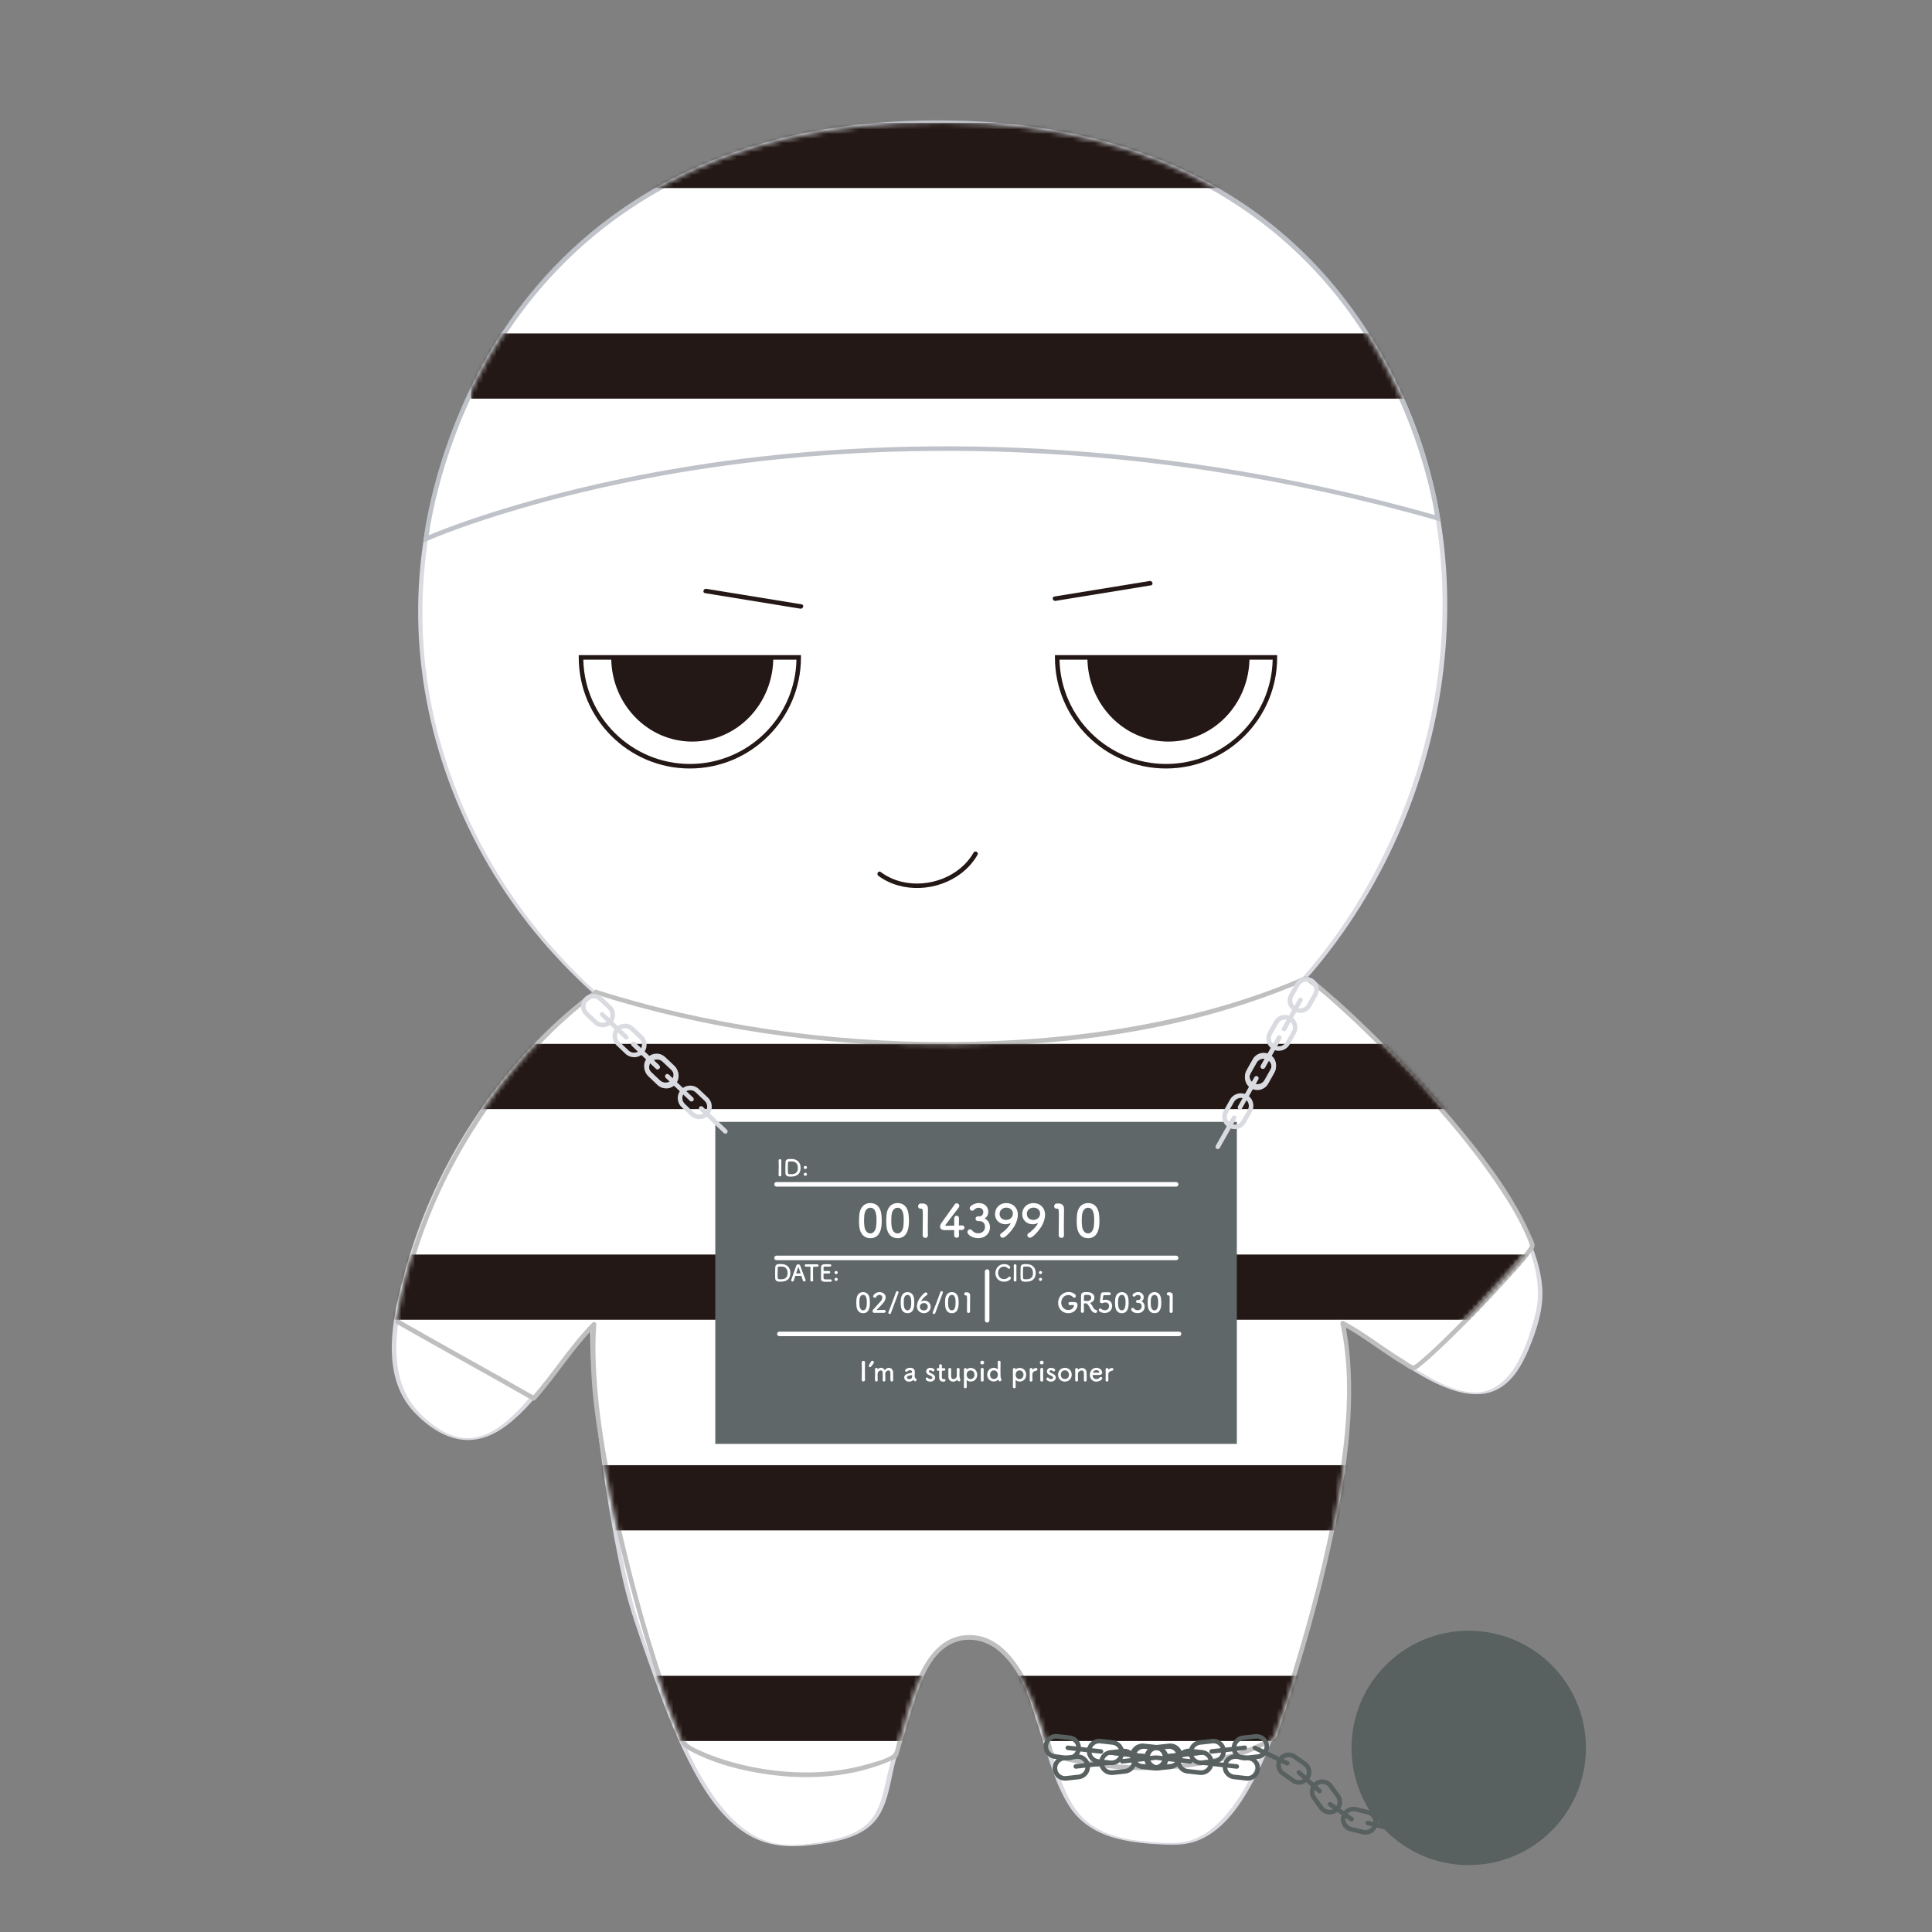 <svg width="426" height="426" viewBox="0 0 426 426" fill="none" xmlns="http://www.w3.org/2000/svg">
<rect x="0" y="0" width="426" height="426" fill="#808080" stroke="none"/>
<g clip-path="url(#clip0_777_841)">
<path d="M131.09 218.88C85.59 177.85 78.87 110.28 119.71 64.6C160.55 18.93 239.16 14.39 284.99 55.05C330.82 95.71 327.92 169.9 287.45 215.89C304.35 229.1 344.28 268.48 339.14 289.31C331.82 318.99 317.78 305.99 296.11 291.59C298.9 314.21 292.2 342.11 287.41 359.04C283.09 374.31 275.81 405.62 259.71 406.56C237.61 406.39 236.02 399.91 231.42 386.7C226.47 372.45 224.33 360.62 212.72 360.53C201.07 360.53 201.18 374.9 197.59 385.98C193.6 398.3 197.06 405.51 175.19 406.92C156.65 408.12 148.29 380.07 140.22 357.2C135.94 345.07 130.02 305.32 130.69 291.97C119.21 302.57 109.26 328.81 92.03 311.57C84 303.53 87.16 289.49 90.28 278.57C97.01 254.98 111.56 233.7 131.1 218.87" fill="white"/>
<path d="M131.53 218.82C118.09 206.65 107.4 191.58 100.77 174.68C94.14 157.78 91.92 140.93 93.76 123.67C95.63 106.15 102.01 89.29 112.12 74.87C122.23 60.45 135.42 49.12 150.84 41.13C166 33.27 182.87 28.79 199.89 27.71C216.91 26.63 234.16 28.93 250.19 34.79C266.27 40.67 281.06 50.24 292.5 63.04C303.94 75.84 311.58 91.4 315.32 107.98C319.02 124.4 318.92 141.6 315.54 158.07C312.16 174.54 305 191.53 294.91 205.77C292.44 209.25 289.79 212.6 286.98 215.81C286.93 215.86 286.98 215.93 287.02 215.97C294.3 221.67 301.07 228.05 307.53 234.66C315.44 242.75 322.98 251.36 329.26 260.79C334.07 268.01 339.35 276.88 339.1 285.88C339.04 288.15 338.43 290.33 337.79 292.5C336.96 295.31 335.95 298.11 334.49 300.65C332.61 303.92 329.78 306.82 325.8 307.02C321.18 307.25 316.59 304.55 312.77 302.27C307.21 298.95 301.96 295.13 296.57 291.55C296.46 291.48 295.6 291.27 295.63 291.57C297.76 309.36 294.7 327.61 290.61 344.91C289.04 351.56 287.17 358.13 285.35 364.72C283.63 370.92 281.84 377.11 279.55 383.14C277.26 389.17 274.53 395.3 270.3 400.21C268.57 402.22 266.54 404.03 264.14 405.18C260.84 406.76 257.27 406.43 253.71 406.15C248.06 405.71 241.85 404.57 238.01 400C234.95 396.36 233.58 391.49 232.06 387.08C228.54 376.93 225.02 357.53 210.05 360.61C204.16 361.82 201.87 367.7 200.45 372.89C199.54 376.22 198.88 379.62 197.99 382.96C197.26 385.7 196.35 388.38 195.71 391.15C194.79 395.09 194.17 399.58 190.95 402.39C188.98 404.11 186.41 404.99 183.91 405.58C180.21 406.45 176.02 407.12 172.23 406.69C165.64 405.94 160.67 400.91 157.1 395.7C152.92 389.59 149.99 382.66 147.35 375.78C144.74 368.99 142.11 362.08 140.03 355.1C138.41 349.67 137.33 344.08 136.31 338.51C133.9 325.39 131.91 312.03 131.27 298.69C131.16 296.48 131.1 294.26 131.2 292.05C131.22 291.73 130.38 291.77 130.23 291.91C124.11 297.63 119.99 305.12 114.14 311.09C111.55 313.73 108.38 316.38 104.61 316.99C99.91 317.75 95.62 314.73 92.49 311.54C84.56 303.44 87.6 290.25 90.25 280.57C93.37 269.17 98.13 258.31 104.52 248.36C111.75 237.11 120.91 227.14 131.54 219.03C131.84 218.8 130.91 218.59 130.7 218.75C110.74 233.98 96.2 255.57 89.46 279.75C86.74 289.52 83.43 302.96 91.27 311.31C94.15 314.38 97.98 317.13 102.29 317.48C105.79 317.77 109.02 316.35 111.75 314.27C119.63 308.25 124 298.81 131.19 292.09L130.22 291.95C129.97 297.33 130.49 302.77 131.02 308.12C131.73 315.3 132.7 322.46 133.82 329.58C134.85 336.07 136 342.54 137.48 348.94C138.83 354.77 140.84 360.34 142.82 365.98C145.52 373.66 148.28 381.37 151.99 388.62C154.89 394.29 158.49 400.14 163.82 403.84C169.15 407.54 174.82 407.46 180.95 406.58C185.64 405.91 191.09 404.66 193.79 400.35C196.05 396.73 196.39 392.09 197.51 388.06C198.43 384.76 199.4 381.5 200.18 378.16C200.96 374.82 201.69 371.4 203.03 368.23C204.25 365.33 206.14 362.53 209.2 361.37C212.64 360.06 216.89 360.78 219.79 362.99C225.27 367.16 227.15 375.26 229.19 381.45C231 386.94 232.54 393.06 235.62 398.03C238.07 401.98 241.87 404.26 246.31 405.4C249.65 406.26 253.12 406.57 256.56 406.71C259.31 406.82 261.85 406.81 264.42 405.71C269.61 403.49 273.15 398.5 275.8 393.72C282.03 382.5 285 369.69 288.41 357.41C293.16 340.31 297.01 322.6 297.28 304.79C297.35 300.4 297.16 296.01 296.64 291.65L295.7 291.67C300.36 294.77 304.93 298.02 309.66 301.01C313.28 303.3 317.09 305.61 321.24 306.78C324.05 307.58 327.13 307.78 329.84 306.51C333.44 304.83 335.57 301.06 337.05 297.55C338.85 293.26 340.43 288.5 340.05 283.79C339.73 279.73 338.35 275.78 336.68 272.09C332.31 262.47 325.7 253.87 318.86 245.89C311.95 237.83 304.47 230.24 296.57 223.15C294.97 221.72 293.35 220.3 291.71 218.92C291 218.32 290.29 217.73 289.57 217.15C289.27 216.9 288.82 216.65 288.56 216.34C288.54 216.32 288.14 216.07 288.13 216C288.05 215.63 288.7 215.13 288.93 214.87C292.93 210.21 296.57 205.25 299.83 200.04C312.48 179.82 319.35 155.96 319.11 132.09C318.88 108.77 311.62 85.52 297.01 67.16C282.55 48.99 261.8 36.71 239.44 30.96C217.08 25.21 193.41 25.76 171.42 32.24C149.43 38.72 128.35 52.13 113.93 70.92C99.12 90.23 91.38 114.3 92.27 138.63C93.16 162.96 102.6 186.83 118.09 205.73C121.95 210.44 126.17 214.83 130.68 218.92C130.88 219.1 131.83 219.04 131.56 218.79L131.53 218.82Z" fill="#D9DBE0"/>
<path d="M131.4 218.77C110.97 233.67 92.33 261.96 87.66 291.45C97.52 297.09 107.81 302.71 117.67 308.35C123.27 302.11 125.18 297.83 130.98 292.03C129.05 314.67 141.58 362.38 150.65 384.1C151.8 386.85 176.92 396.92 197.47 387.22C201.72 372.24 204.31 362.23 212.38 361.16C220.45 360.09 226.31 367 231.84 386.95C258.43 394.49 280.25 385.06 281.09 382.55C288.84 359.33 301.64 317.16 296.02 291.76C301.62 294.66 305.96 298.67 311.55 301.57C312.79 302.45 338.33 275.91 337.87 274.61C330.23 253.12 290.59 215.78 287.74 215.78C243.7 235.13 179.21 234.03 131.39 218.76L131.4 218.77Z" fill="white"/>
<path d="M131.15 218.34C113.2 231.49 99.76 251.18 92.23 271.97C89.96 278.25 88.24 284.72 87.18 291.32C87.14 291.54 87.2 291.77 87.41 291.88C97.38 297.57 107.45 303.08 117.42 308.78C117.6 308.88 117.88 308.87 118.03 308.7C122.71 303.45 126.37 297.39 131.34 292.38L130.49 292.03C129.58 303.05 131.42 314.37 133.43 325.17C135.84 338.18 139.08 351.06 142.96 363.71C144.61 369.11 146.39 374.47 148.39 379.75C148.82 380.88 149.26 382 149.71 383.12C149.95 383.72 150.13 384.37 150.58 384.86C151.44 385.8 152.77 386.4 153.9 386.93C158.58 389.14 163.75 390.43 168.85 391.18C175.69 392.19 182.75 392.14 189.5 390.53C191.28 390.11 193.04 389.57 194.75 388.92C195.56 388.61 196.37 388.28 197.16 387.92C198.02 387.53 198.01 387.19 198.27 386.28C199.3 382.66 200.3 379.03 201.49 375.46C203.02 370.87 204.99 364.88 209.64 362.52C212.96 360.83 216.94 361.46 219.82 363.71C223.92 366.91 226.26 372.22 228.08 376.93C228.76 378.69 229.38 380.47 229.95 382.27C230.24 383.19 230.53 384.12 230.8 385.05C230.98 385.66 231.08 386.97 231.61 387.39C232.2 387.86 233.55 387.94 234.29 388.12C235.43 388.4 236.58 388.66 237.73 388.88C239.62 389.25 241.53 389.55 243.44 389.78C250.54 390.64 257.77 390.48 264.83 389.27C269.43 388.48 274.11 387.29 278.31 385.21C279.29 384.72 280.42 384.17 281.17 383.34C281.58 382.89 281.7 382.34 281.89 381.76C282.32 380.46 282.75 379.16 283.17 377.85C287.26 365.27 290.96 352.55 293.73 339.61C296.5 326.67 298.71 313.03 297.66 299.69C297.45 296.98 297.08 294.29 296.5 291.63L295.77 292.19C299 293.89 301.96 296.02 304.96 298.08C306.4 299.07 307.85 300.04 309.36 300.92C310.03 301.31 310.98 302.18 311.82 302.07C312.38 302 312.95 301.44 313.37 301.11C314.34 300.35 315.26 299.51 316.18 298.67C321.81 293.48 327.14 287.93 332.3 282.28C334.15 280.26 336.05 278.24 337.67 276.03C338 275.58 338.42 275.08 338.37 274.5C338.32 273.88 337.86 273.13 337.61 272.55C337.22 271.63 336.8 270.72 336.36 269.82C332.25 261.55 326.41 254.1 320.5 247.06C314.28 239.66 307.64 232.6 300.68 225.9C298.17 223.49 295.63 221.12 292.98 218.87C291.61 217.7 290.13 216.27 288.48 215.5C288.28 215.41 288.05 215.29 287.83 215.29C287.5 215.29 287.16 215.51 286.87 215.64C286.09 215.98 285.3 216.31 284.5 216.63C281.74 217.76 278.94 218.8 276.11 219.75C270.25 221.73 264.27 223.36 258.23 224.69C245.41 227.52 232.31 229.03 219.2 229.56C192.71 230.62 165.84 227.84 140.25 220.85C137.34 220.05 134.44 219.2 131.56 218.28C130.95 218.08 130.68 219.05 131.29 219.24C155.51 226.95 181.12 230.54 206.5 230.75C231.88 230.96 257.02 227.97 280.53 219.24C281.78 218.78 283.02 218.29 284.26 217.8C284.93 217.53 285.59 217.25 286.26 216.97C286.58 216.83 287.65 216.27 287.73 216.27C288.07 216.26 288.68 216.76 289.02 217C290.99 218.36 292.8 219.99 294.58 221.58C300.85 227.18 306.76 233.19 312.44 239.38C319.03 246.57 325.38 254.08 330.77 262.22C333 265.59 335.1 269.11 336.68 272.84C336.86 273.27 337.04 273.7 337.2 274.14C337.28 274.35 337.36 274.89 337.41 274.58C337.4 274.65 337.2 274.96 337.09 275.14C336.54 275.97 335.87 276.73 335.23 277.48C330.47 283.09 325.3 288.38 320.07 293.55C317.89 295.71 315.69 297.89 313.34 299.86C312.87 300.25 312.14 300.92 311.67 301.07C311.53 301.12 311.75 301.12 311.83 301.13C311.12 301.04 310.12 300.19 309.5 299.82C307.94 298.89 306.44 297.87 304.95 296.84C302.13 294.89 299.33 292.92 296.3 291.32C295.9 291.11 295.47 291.45 295.57 291.88C298.26 304.23 296.77 317.41 294.66 329.73C292.36 343.12 288.85 356.29 284.86 369.27C284.01 372.04 283.13 374.81 282.24 377.56C281.83 378.82 281.42 380.08 281 381.33C280.79 381.97 280.75 382.36 280.29 382.8C279.4 383.65 278.12 384.2 277.01 384.7C275.02 385.6 272.93 386.3 270.82 386.88C264.74 388.57 258.4 389.31 252.09 389.29C248.13 389.27 244.18 388.94 240.27 388.29C238.12 387.93 235.98 387.48 233.87 386.94C233.5 386.85 232.77 386.8 232.47 386.57C232.08 386.27 232.03 385.65 231.9 385.19C231.61 384.18 231.3 383.17 230.99 382.17C229.22 376.56 227.11 370.7 223.47 366C221.35 363.25 218.51 360.97 214.96 360.59C204.01 359.42 200.83 373.76 198.56 381.63C198.3 382.51 198.05 383.4 197.8 384.28C197.55 385.16 197.44 386.54 196.67 387.02C195.12 388 192.95 388.51 191.2 389.02C187.63 390.05 183.93 390.6 180.22 390.77C173.83 391.05 167.38 390.24 161.23 388.5C159.01 387.87 156.8 387.13 154.69 386.16C153.6 385.66 152.04 385.06 151.27 384.08C150.8 383.48 150.59 382.59 150.31 381.89C149.85 380.74 149.41 379.59 148.98 378.43C148.06 375.95 147.18 373.46 146.34 370.95C142.32 358.96 139.01 346.71 136.31 334.35C133.76 322.65 131.54 310.65 131.31 298.64C131.27 296.42 131.31 294.2 131.49 291.99C131.53 291.55 130.92 291.35 130.64 291.64C125.67 296.65 122.01 302.7 117.33 307.96L117.94 307.88C107.97 302.19 97.9 296.68 87.93 290.98L88.16 291.54C91.78 268.99 102.95 247.46 118.55 230.86C122.57 226.58 126.93 222.63 131.67 219.16C132.18 218.78 131.69 217.92 131.17 218.3L131.15 218.34Z" fill="#BFBFBF"/>
<mask id="mask0_777_841" style="mask-type:luminance" maskUnits="userSpaceOnUse" x="87" y="215" width="251" height="178">
<path d="M131.2 218.77C110.77 233.67 92.13 261.96 87.46 291.45C97.32 297.09 107.61 302.71 117.47 308.35C123.07 302.11 124.98 297.83 130.78 292.03C128.85 314.67 141.38 362.38 150.45 384.1C151.6 386.85 176.72 396.92 197.27 387.22C201.52 372.24 204.11 362.23 212.18 361.16C220.25 360.09 226.11 367 231.64 386.95C252.12 399.86 279.46 387.18 281.09 382.55C289.74 357.92 301.44 317.16 295.82 291.76C301.42 294.66 305.76 298.67 311.35 301.57C312.59 302.45 337.47 276.18 337.05 274.87C328.91 249.27 290.38 215.78 287.54 215.78C243.5 235.13 179.01 234.03 131.19 218.76L131.2 218.77Z" fill="white"/>
</mask>
<g mask="url(#mask0_777_841)">
<path d="M75.85 244.55V230.17H357.49V244.55H75.85ZM366.47 291V276.62H71.87V291H366.47ZM363.98 337.45V323.07H69.37V337.45H363.97H363.98ZM360.07 383.89V369.51H65.47V383.89H360.07Z" fill="#231815"/>
</g>
<path d="M93.94 118.81C93.94 118.81 186.9 77.121 317 114.26C317 114.26 305.89 21.77 198.27 27.261C102.68 32.13 93.93 118.81 93.93 118.81H93.94Z" fill="white"/>
<path d="M93.35 119.62L93.44 118.76C93.46 118.54 95.8 96.72 109.84 74.59C122.8 54.16 148.66 29.28 198.25 26.76C229.05 25.19 271.44 31.14 298.4 68.41C314.52 90.69 317.47 113.97 317.5 114.2L317.59 114.95L316.87 114.74C249.77 95.59 192.79 97.84 156.8 103.1C117.81 108.8 94.38 119.17 94.15 119.27L93.36 119.62H93.35ZM207.19 27.53C204.3 27.53 201.35 27.6 198.3 27.76C149.13 30.27 123.52 54.9 110.68 75.13C98.33 94.59 95.12 113.79 94.54 118.01C98.99 116.15 121.53 107.25 156.6 102.12C192.56 96.86 249.41 94.59 316.39 113.57C315.74 109.42 311.92 88.8 297.56 68.96C283.63 49.73 256.8 27.53 207.18 27.53H207.19Z" fill="#BFC2C8"/>
<mask id="mask1_777_841" style="mask-type:luminance" maskUnits="userSpaceOnUse" x="93" y="27" width="224" height="92">
<path d="M93.94 118.81C93.94 118.81 186.9 77.121 317 114.26C317 114.26 305.89 21.77 198.27 27.261C102.68 32.13 93.93 118.81 93.93 118.81H93.94Z" fill="white"/>
</mask>
<g mask="url(#mask1_777_841)">
<path d="M318.88 27.08H100.88V41.46H318.88V27.08Z" fill="#231815"/>
<path d="M321.88 73.52H103.88V87.9H321.88V73.52Z" fill="#231815"/>
</g>
<path d="M245.12 389.2C245.02 389.2 244.92 389.2 244.82 389.18L242.09 388.88C241.36 388.8 240.7 388.44 240.25 387.87C239.8 387.3 239.58 386.58 239.66 385.85C239.74 385.12 240.1 384.46 240.67 384.01C241.24 383.55 241.97 383.34 242.69 383.42L245.42 383.72C246.93 383.89 248.02 385.25 247.85 386.76C247.69 388.17 246.5 389.21 245.12 389.21V389.2ZM242.38 384.4C241.98 384.4 241.6 384.53 241.29 384.78C240.93 385.07 240.7 385.49 240.65 385.95C240.6 386.41 240.73 386.87 241.02 387.24C241.31 387.61 241.73 387.83 242.19 387.89L244.92 388.19C245.87 388.28 246.75 387.6 246.85 386.64C246.95 385.68 246.26 384.81 245.3 384.71L242.57 384.41C242.5 384.41 242.44 384.4 242.37 384.4H242.38Z" fill="#586060"/>
<path d="M254.65 390.25C254.55 390.25 254.45 390.25 254.35 390.23L251.62 389.93C250.11 389.76 249.02 388.4 249.19 386.89C249.36 385.38 250.73 384.31 252.23 384.46L254.96 384.76C255.69 384.84 256.35 385.2 256.8 385.77C257.25 386.34 257.47 387.06 257.39 387.79C257.24 389.2 256.04 390.24 254.66 390.24L254.65 390.25ZM254.45 389.24C255.41 389.34 256.28 388.65 256.38 387.69C256.43 387.23 256.3 386.77 256.01 386.4C255.72 386.03 255.3 385.81 254.84 385.75L252.11 385.45C251.14 385.35 250.28 386.04 250.18 387C250.07 387.96 250.77 388.83 251.73 388.93L254.46 389.23L254.45 389.24Z" fill="#586060"/>
<path d="M254.91 390.4C254.81 390.4 254.71 390.4 254.6 390.38L251.87 390.08C251.14 390 250.49 389.64 250.03 389.07C249.57 388.5 249.36 387.78 249.44 387.05C249.61 385.54 250.97 384.46 252.47 384.62L255.2 384.92C256.71 385.09 257.8 386.45 257.63 387.95C257.55 388.68 257.19 389.34 256.62 389.79C256.13 390.18 255.53 390.39 254.9 390.39L254.91 390.4ZM254.71 389.39C255.66 389.49 256.54 388.8 256.64 387.84C256.74 386.88 256.05 386.01 255.09 385.91L252.36 385.61C251.4 385.51 250.53 386.2 250.43 387.16C250.38 387.62 250.51 388.08 250.8 388.45C251.09 388.81 251.51 389.04 251.97 389.09L254.7 389.39H254.71Z" fill="#586060"/>
<path d="M264.83 391.38C264.73 391.38 264.63 391.38 264.53 391.36L261.8 391.06C260.29 390.89 259.2 389.53 259.37 388.02C259.54 386.51 260.92 385.44 262.41 385.59L265.14 385.89C266.65 386.06 267.74 387.42 267.57 388.93C267.41 390.34 266.22 391.38 264.84 391.38H264.83ZM264.63 390.36C265.58 390.47 266.46 389.77 266.56 388.81C266.66 387.85 265.97 386.98 265.01 386.88L262.28 386.58C261.32 386.48 260.45 387.17 260.35 388.13C260.24 389.09 260.94 389.96 261.9 390.06L264.63 390.36Z" fill="#586060"/>
<path d="M275.08 392.63C274.98 392.63 274.88 392.63 274.78 392.61L272.05 392.31C270.54 392.14 269.45 390.78 269.62 389.27C269.7 388.54 270.06 387.88 270.63 387.43C271.2 386.97 271.92 386.76 272.65 386.84L275.38 387.14C276.89 387.31 277.98 388.67 277.81 390.18C277.65 391.59 276.46 392.63 275.08 392.63ZM272.34 387.83C271.94 387.83 271.56 387.96 271.25 388.21C270.88 388.5 270.66 388.92 270.6 389.38C270.49 390.34 271.19 391.21 272.15 391.31L274.88 391.61C275.84 391.71 276.71 391.02 276.81 390.06C276.92 389.1 276.22 388.23 275.26 388.13L272.53 387.83C272.46 387.83 272.4 387.82 272.33 387.82L272.34 387.83Z" fill="#586060"/>
<path d="M235.6 388.15C235.5 388.15 235.39 388.15 235.29 388.13L232.56 387.83C231.05 387.66 229.96 386.3 230.13 384.79C230.3 383.28 231.65 382.19 233.17 382.36L235.9 382.66C236.63 382.74 237.28 383.1 237.74 383.67C238.2 384.24 238.41 384.96 238.33 385.69C238.25 386.42 237.89 387.08 237.32 387.53C236.83 387.93 236.23 388.13 235.61 388.13L235.6 388.15ZM232.86 383.35C231.98 383.35 231.22 384.01 231.12 384.91C231.01 385.87 231.71 386.74 232.67 386.84L235.4 387.14C235.86 387.2 236.32 387.06 236.69 386.77C237.05 386.48 237.28 386.06 237.33 385.6C237.38 385.14 237.25 384.68 236.96 384.31C236.67 383.95 236.25 383.72 235.79 383.67L233.06 383.37C233 383.37 232.93 383.36 232.87 383.36L232.86 383.35Z" fill="#586060"/>
<path d="M242.77 386.69C242.77 386.69 242.73 386.69 242.71 386.69L235.39 385.88C235.12 385.85 234.92 385.6 234.95 385.33C234.98 385.05 235.23 384.85 235.5 384.89L242.82 385.7C243.09 385.73 243.29 385.98 243.26 386.25C243.23 386.51 243.01 386.7 242.76 386.7L242.77 386.69Z" fill="#586060"/>
<path d="M252.23 387.741C252.23 387.741 252.19 387.741 252.17 387.741L244.85 386.931C244.58 386.901 244.38 386.651 244.41 386.381C244.44 386.101 244.69 385.911 244.96 385.941L252.28 386.751C252.55 386.781 252.75 387.031 252.72 387.301C252.69 387.561 252.47 387.751 252.22 387.751L252.23 387.741Z" fill="#586060"/>
<path d="M252.23 387.741C252.23 387.741 252.19 387.741 252.17 387.741L244.85 386.931C244.58 386.901 244.38 386.651 244.41 386.381C244.44 386.101 244.69 385.911 244.96 385.941L252.28 386.751C252.55 386.781 252.75 387.031 252.72 387.301C252.69 387.561 252.47 387.751 252.22 387.751L252.23 387.741Z" fill="#586060"/>
<path d="M262.47 388.871C262.47 388.871 262.43 388.871 262.41 388.871L255.09 388.061C254.82 388.031 254.62 387.781 254.65 387.511C254.68 387.231 254.93 387.031 255.2 387.071L262.52 387.881C262.79 387.911 262.99 388.161 262.96 388.431C262.93 388.691 262.71 388.881 262.46 388.881L262.47 388.871Z" fill="#586060"/>
<path d="M272.72 390C272.72 390 272.68 390 272.66 390L265.35 389.19C265.08 389.16 264.88 388.91 264.91 388.64C264.94 388.37 265.18 388.17 265.46 388.2L272.77 389.01C273.04 389.04 273.24 389.29 273.21 389.56C273.18 389.82 272.96 390.01 272.71 390.01L272.72 390Z" fill="#586060"/>
<path d="M264.81 389.2C264.19 389.2 263.59 388.99 263.1 388.6C262.53 388.14 262.17 387.49 262.09 386.76C261.92 385.25 263.01 383.89 264.52 383.72L267.25 383.42C267.98 383.34 268.7 383.55 269.27 384.01C269.84 384.47 270.2 385.12 270.28 385.85C270.45 387.36 269.35 388.72 267.85 388.89L265.12 389.19C265.02 389.2 264.91 389.21 264.81 389.21V389.2ZM267.55 384.4C267.48 384.4 267.42 384.4 267.35 384.41L264.62 384.71C263.66 384.82 262.97 385.68 263.07 386.64C263.12 387.1 263.35 387.52 263.71 387.81C264.08 388.1 264.54 388.24 265 388.18L267.73 387.88C268.69 387.77 269.38 386.91 269.28 385.95C269.23 385.49 269 385.07 268.64 384.78C268.33 384.53 267.94 384.4 267.55 384.4Z" fill="#586060"/>
<path d="M255.29 390.25C253.91 390.25 252.71 389.21 252.56 387.8C252.39 386.29 253.49 384.93 254.99 384.76L257.72 384.46C258.44 384.38 259.17 384.59 259.74 385.05C260.31 385.51 260.67 386.16 260.75 386.89C260.83 387.62 260.62 388.34 260.16 388.91C259.7 389.48 259.05 389.84 258.32 389.92L255.59 390.22C255.49 390.23 255.39 390.24 255.29 390.24V390.25ZM258.03 385.45C257.96 385.45 257.9 385.45 257.83 385.46L255.1 385.76C254.14 385.87 253.45 386.73 253.55 387.69C253.66 388.65 254.53 389.34 255.48 389.24L258.21 388.94C258.67 388.89 259.09 388.66 259.38 388.3C259.67 387.93 259.8 387.48 259.75 387.01C259.7 386.55 259.47 386.13 259.11 385.84C258.8 385.59 258.42 385.46 258.02 385.46L258.03 385.45Z" fill="#586060"/>
<path d="M255.03 390.4C253.65 390.4 252.45 389.36 252.3 387.95C252.22 387.22 252.43 386.5 252.89 385.93C253.35 385.36 254 385 254.73 384.92L257.46 384.62C258.97 384.46 260.33 385.55 260.5 387.05C260.58 387.78 260.37 388.5 259.91 389.07C259.45 389.64 258.8 390 258.07 390.08L255.34 390.38C255.24 390.39 255.14 390.4 255.04 390.4H255.03ZM257.76 385.6C257.7 385.6 257.63 385.6 257.57 385.61L254.84 385.91C254.38 385.96 253.96 386.19 253.67 386.55C253.38 386.91 253.25 387.37 253.3 387.84C253.41 388.8 254.28 389.5 255.23 389.39L257.96 389.09C258.42 389.04 258.84 388.81 259.13 388.45C259.42 388.08 259.55 387.63 259.5 387.16C259.4 386.27 258.64 385.6 257.76 385.6Z" fill="#586060"/>
<path d="M245.1 391.38C244.48 391.38 243.88 391.17 243.39 390.78C242.82 390.32 242.46 389.67 242.38 388.94C242.3 388.21 242.51 387.49 242.97 386.92C243.43 386.35 244.08 385.99 244.81 385.91L247.54 385.61C248.26 385.53 248.99 385.74 249.56 386.2C250.13 386.66 250.49 387.32 250.57 388.04C250.65 388.77 250.44 389.49 249.98 390.06C249.52 390.63 248.87 390.99 248.14 391.07L245.41 391.37C245.31 391.38 245.21 391.39 245.1 391.39V391.38ZM247.85 386.57C247.78 386.57 247.72 386.57 247.65 386.58L244.92 386.88C243.96 386.99 243.27 387.85 243.37 388.81C243.42 389.27 243.65 389.69 244.01 389.98C244.37 390.27 244.83 390.4 245.3 390.35L248.03 390.05C248.49 390 248.91 389.77 249.2 389.41C249.49 389.04 249.63 388.59 249.57 388.12C249.52 387.66 249.29 387.24 248.93 386.95C248.62 386.7 248.24 386.57 247.84 386.57H247.85Z" fill="#586060"/>
<path d="M234.85 392.63C234.23 392.63 233.63 392.42 233.14 392.03C232.57 391.57 232.21 390.91 232.13 390.19C231.96 388.68 233.06 387.32 234.56 387.15L237.29 386.85C238.02 386.77 238.74 386.98 239.31 387.44C239.88 387.9 240.24 388.55 240.32 389.28C240.49 390.79 239.4 392.15 237.89 392.32L235.16 392.62C235.06 392.63 234.95 392.64 234.85 392.64V392.63ZM237.6 387.83C237.53 387.83 237.47 387.83 237.4 387.84L234.67 388.14C233.71 388.25 233.02 389.11 233.12 390.07C233.17 390.53 233.4 390.95 233.76 391.24C234.13 391.53 234.59 391.67 235.05 391.61L237.78 391.31C238.74 391.2 239.43 390.34 239.33 389.38C239.28 388.92 239.05 388.5 238.69 388.21C238.38 387.96 238 387.83 237.6 387.83Z" fill="#586060"/>
<path d="M274.33 388.15C273.71 388.15 273.11 387.94 272.62 387.55C272.05 387.09 271.69 386.44 271.61 385.71C271.53 384.98 271.74 384.26 272.2 383.69C272.66 383.12 273.31 382.76 274.04 382.68L276.77 382.38C278.27 382.22 279.64 383.3 279.81 384.81C279.98 386.32 278.88 387.68 277.38 387.85L274.65 388.15C274.55 388.16 274.44 388.17 274.34 388.17L274.33 388.15ZM277.07 383.35C277.01 383.35 276.94 383.35 276.88 383.36L274.15 383.66C273.69 383.71 273.27 383.94 272.98 384.3C272.69 384.67 272.56 385.12 272.61 385.59C272.66 386.05 272.89 386.47 273.26 386.76C273.63 387.05 274.09 387.19 274.55 387.13L277.28 386.83C278.24 386.72 278.93 385.86 278.83 384.9C278.73 384.01 277.97 383.34 277.09 383.34L277.07 383.35Z" fill="#586060"/>
<path d="M267.17 386.69C266.92 386.69 266.7 386.5 266.67 386.24C266.64 385.97 266.84 385.72 267.11 385.69L274.42 384.88C274.69 384.85 274.94 385.05 274.97 385.32C275 385.59 274.8 385.84 274.53 385.87L267.22 386.68C267.22 386.68 267.18 386.68 267.16 386.68L267.17 386.69Z" fill="#586060"/>
<path d="M257.71 387.74C257.46 387.74 257.24 387.55 257.21 387.29C257.18 387.02 257.38 386.77 257.65 386.74L264.96 385.93C265.23 385.9 265.48 386.1 265.51 386.37C265.54 386.64 265.34 386.89 265.07 386.92L257.76 387.73C257.76 387.73 257.72 387.73 257.7 387.73L257.71 387.74Z" fill="#586060"/>
<path d="M257.71 387.74C257.46 387.74 257.24 387.55 257.21 387.29C257.18 387.02 257.38 386.77 257.65 386.74L264.96 385.93C265.23 385.9 265.48 386.1 265.51 386.37C265.54 386.64 265.34 386.89 265.07 386.92L257.76 387.73C257.76 387.73 257.72 387.73 257.7 387.73L257.71 387.74Z" fill="#586060"/>
<path d="M247.46 388.87C247.21 388.87 246.99 388.68 246.96 388.42C246.93 388.15 247.13 387.9 247.4 387.87L254.71 387.06C254.97 387.03 255.23 387.23 255.26 387.5C255.29 387.77 255.09 388.02 254.82 388.05L247.51 388.86C247.51 388.86 247.47 388.86 247.45 388.86L247.46 388.87Z" fill="#586060"/>
<path d="M237.21 390C236.96 390 236.74 389.809 236.71 389.549C236.68 389.279 236.88 389.03 237.15 389L244.47 388.19C244.74 388.16 244.99 388.36 245.02 388.63C245.05 388.9 244.85 389.149 244.58 389.179L237.26 389.989C237.26 389.989 237.22 389.989 237.2 389.989L237.21 390Z" fill="#586060"/>
<path d="M301.08 404.54C300.86 404.54 300.65 404.51 300.43 404.46L297.76 403.81C297.05 403.64 296.44 403.19 296.06 402.57C295.68 401.94 295.56 401.2 295.74 400.49C296.1 399.02 297.59 398.11 299.07 398.47L301.74 399.12C302.45 399.29 303.06 399.74 303.44 400.36C303.82 400.99 303.94 401.73 303.76 402.44C303.45 403.69 302.33 404.54 301.09 404.54H301.08ZM298.41 399.38C297.62 399.38 296.91 399.92 296.71 400.71C296.48 401.65 297.06 402.6 298 402.83L300.67 403.48C301.61 403.7 302.56 403.13 302.79 402.19C303.02 401.25 302.44 400.3 301.5 400.07L298.83 399.42C298.69 399.39 298.55 399.37 298.41 399.37V399.38Z" fill="#586060"/>
<path d="M293.19 400.08C292.34 400.08 291.5 399.69 290.96 398.95L289.34 396.73C288.91 396.14 288.73 395.41 288.85 394.68C288.97 393.95 289.36 393.32 289.95 392.89C291.18 392 292.9 392.27 293.79 393.5L295.41 395.73C295.84 396.32 296.02 397.05 295.9 397.78C295.78 398.51 295.39 399.14 294.8 399.57C294.31 399.92 293.75 400.09 293.19 400.09V400.08ZM291.56 393.36C291.2 393.36 290.84 393.47 290.53 393.69C290.15 393.97 289.9 394.37 289.83 394.83C289.76 395.29 289.87 395.75 290.14 396.13L291.76 398.35C292.33 399.13 293.43 399.3 294.21 398.74C294.59 398.46 294.84 398.06 294.91 397.6C294.98 397.14 294.87 396.68 294.6 396.3L292.98 394.07C292.64 393.6 292.1 393.35 291.56 393.35V393.36Z" fill="#586060"/>
<path d="M286.41 393.51C285.85 393.51 285.31 393.34 284.84 393.01L282.59 391.43C281.35 390.56 281.04 388.84 281.91 387.6C282.33 387 282.96 386.6 283.68 386.47C284.4 386.34 285.13 386.5 285.73 386.92L287.98 388.5C289.22 389.37 289.53 391.09 288.66 392.33C288.24 392.93 287.61 393.33 286.89 393.46C286.73 393.49 286.57 393.5 286.4 393.5L286.41 393.51ZM283.15 390.62L285.4 392.2C285.78 392.47 286.24 392.57 286.71 392.49C287.17 392.41 287.57 392.15 287.84 391.77C288.39 390.98 288.2 389.89 287.41 389.33L285.16 387.76C284.78 387.49 284.32 387.39 283.85 387.47C283.39 387.55 282.99 387.81 282.72 388.19C282.17 388.98 282.36 390.07 283.15 390.63V390.62Z" fill="#586060"/>
<path d="M298.01 401.63C297.91 401.63 297.81 401.6 297.72 401.54L293.01 398.25C292.78 398.09 292.73 397.78 292.89 397.55C293.05 397.32 293.36 397.27 293.59 397.43L298.3 400.72C298.53 400.88 298.58 401.19 298.42 401.42C298.32 401.56 298.17 401.63 298.01 401.63Z" fill="#586060"/>
<path d="M305.96 403.53C305.96 403.53 305.88 403.53 305.84 403.52L301.47 402.45C301.2 402.38 301.04 402.11 301.1 401.85C301.17 401.58 301.43 401.42 301.7 401.48L306.07 402.55C306.34 402.62 306.5 402.89 306.44 403.15C306.38 403.38 306.18 403.53 305.95 403.53H305.96Z" fill="#586060"/>
<path d="M323.85 411.25C338.121 411.25 349.69 399.681 349.69 385.41C349.69 371.139 338.121 359.57 323.85 359.57C309.579 359.57 298.01 371.139 298.01 385.41C298.01 399.681 309.579 411.25 323.85 411.25Z" fill="#586060"/>
<path d="M283.84 389.31C283.77 389.31 283.69 389.29 283.63 389.26L276.49 385.87C276.24 385.75 276.13 385.45 276.25 385.2C276.37 384.95 276.67 384.85 276.92 384.96L284.06 388.35C284.31 388.47 284.42 388.77 284.3 389.02C284.22 389.2 284.04 389.31 283.85 389.31H283.84Z" fill="#586060"/>
<path d="M290.94 395.42C290.82 395.42 290.7 395.38 290.61 395.29L286.06 391.18C285.85 390.99 285.84 390.68 286.02 390.47C286.21 390.27 286.52 390.25 286.73 390.43L291.28 394.54C291.49 394.73 291.5 395.04 291.32 395.25C291.22 395.36 291.09 395.42 290.95 395.42H290.94Z" fill="#586060"/>
<path d="M272.72 247.37H157.72V318.37H272.72V247.37Z" fill="#606768"/>
<path d="M259.34 261.64H171.22C170.94 261.64 170.72 261.42 170.72 261.14C170.72 260.86 170.94 260.64 171.22 260.64H259.34C259.62 260.64 259.84 260.86 259.84 261.14C259.84 261.42 259.62 261.64 259.34 261.64Z" fill="white"/>
<path d="M259.34 277.87H171.22C170.94 277.87 170.72 277.65 170.72 277.37C170.72 277.09 170.94 276.87 171.22 276.87H259.34C259.62 276.87 259.84 277.09 259.84 277.37C259.84 277.65 259.62 277.87 259.34 277.87Z" fill="white"/>
<path d="M259.97 294.62H171.85C171.57 294.62 171.35 294.4 171.35 294.12C171.35 293.84 171.57 293.62 171.85 293.62H259.97C260.25 293.62 260.47 293.84 260.47 294.12C260.47 294.4 260.25 294.62 259.97 294.62Z" fill="white"/>
<path d="M172.28 259.12C172.28 259.3 172.13 259.39 171.98 259.39C171.83 259.39 171.68 259.3 171.68 259.12C171.69 258.51 171.71 257.84 171.71 257.2C171.71 256.72 171.71 256.27 171.68 255.86C171.68 255.65 171.9 255.59 171.99 255.59C172.14 255.59 172.28 255.67 172.28 255.84C172.28 256.27 172.27 256.74 172.27 257.22C172.27 257.85 172.27 258.5 172.28 259.11V259.12Z" fill="white"/>
<path d="M174.35 259.44C173.95 259.44 173.24 259.44 173.19 258.73C173.18 258.48 173.17 258.08 173.17 257.66C173.17 257.11 173.18 256.53 173.2 256.26C173.24 255.57 173.74 255.55 174.36 255.55C174.52 255.55 174.67 255.55 174.74 255.56C175.9 255.64 176.53 256.44 176.53 257.48C176.53 259.43 174.88 259.43 174.36 259.43L174.35 259.44ZM174.28 256.1C174.04 256.1 173.77 256.1 173.75 256.35C173.74 256.56 173.72 257.14 173.72 257.68C173.72 258.08 173.72 258.45 173.75 258.64C173.78 258.87 173.93 258.91 174.35 258.91C174.88 258.91 175.93 258.91 175.93 257.49C175.93 256.68 175.44 256.1 174.68 256.1C174.68 256.1 174.47 256.1 174.28 256.1Z" fill="white"/>
<path d="M177.23 257.42C177.23 257.17 177.44 257.08 177.58 257.08C177.75 257.08 177.93 257.22 177.93 257.42C177.93 257.6 177.78 257.77 177.58 257.77C177.45 257.77 177.23 257.71 177.23 257.42ZM177.23 258.92C177.23 258.67 177.44 258.58 177.58 258.58C177.75 258.58 177.93 258.72 177.93 258.91C177.93 259.09 177.78 259.27 177.58 259.27C177.45 259.27 177.23 259.21 177.23 258.92Z" fill="white"/>
<path d="M172.09 282.61C171.69 282.61 170.98 282.61 170.93 281.9C170.92 281.65 170.91 281.25 170.91 280.83C170.91 280.28 170.92 279.7 170.94 279.43C170.98 278.74 171.48 278.72 172.1 278.72C172.26 278.72 172.41 278.72 172.48 278.73C173.64 278.81 174.27 279.61 174.27 280.65C174.27 282.6 172.62 282.6 172.1 282.6L172.09 282.61ZM172.02 279.27C171.78 279.27 171.51 279.27 171.49 279.52C171.48 279.73 171.46 280.31 171.46 280.85C171.46 281.25 171.46 281.62 171.49 281.81C171.52 282.04 171.67 282.08 172.09 282.08C172.62 282.08 173.67 282.08 173.67 280.66C173.67 279.85 173.18 279.27 172.42 279.27C172.42 279.27 172.21 279.27 172.02 279.27Z" fill="white"/>
<path d="M177.34 282.56C177.22 282.56 177.1 282.51 177.05 282.37C176.99 282.23 176.86 281.83 176.7 281.36C176.7 281.33 176.68 281.32 176.65 281.32C176.57 281.32 176.36 281.32 176.14 281.32C175.84 281.32 175.5 281.32 175.4 281.32C175.37 281.32 175.35 281.33 175.34 281.36C175.22 281.76 175.1 282.12 175.02 282.36C174.98 282.5 174.86 282.57 174.74 282.57C174.6 282.57 174.45 282.48 174.45 282.32C174.45 282.23 174.47 282.19 175.56 279.11C175.64 278.88 175.82 278.77 176 278.77C176.19 278.77 176.39 278.89 176.47 279.12C176.79 280.02 177.44 281.76 177.61 282.15C177.63 282.2 177.64 282.25 177.64 282.29C177.64 282.46 177.49 282.56 177.33 282.56H177.34ZM176.51 280.74C176.35 280.27 176.21 279.81 176.13 279.57C176.1 279.48 176.07 279.43 176.04 279.43C176.02 279.43 175.99 279.47 175.95 279.57C175.87 279.77 175.55 280.71 175.55 280.75C175.55 280.77 175.55 280.78 175.59 280.78C175.69 280.78 175.88 280.78 176.05 280.78C176.22 280.78 176.41 280.78 176.47 280.78C176.5 280.78 176.51 280.78 176.51 280.76C176.51 280.76 176.51 280.75 176.51 280.74Z" fill="white"/>
<path d="M178.69 282.3C178.69 281.91 178.7 281.18 178.7 280.52C178.7 280.08 178.7 279.66 178.7 279.4C178.7 279.3 178.69 279.3 178.39 279.3C178.2 279.3 177.97 279.3 177.73 279.3C177.54 279.3 177.44 279.17 177.44 279.03C177.44 278.89 177.53 278.77 177.72 278.77H177.73C178.03 278.77 178.56 278.77 179.08 278.77C179.51 278.77 179.93 278.77 180.22 278.77C180.42 278.77 180.48 278.93 180.48 279.04C180.48 279.18 180.4 279.31 180.24 279.31H180.22C180.05 279.31 179.9 279.31 179.78 279.31C179.447 279.31 179.28 279.343 179.28 279.41C179.28 279.75 179.27 280.24 179.27 280.73C179.27 281.33 179.27 281.94 179.3 282.31C179.3 282.48 179.15 282.57 179 282.57C178.85 282.57 178.7 282.49 178.7 282.32L178.69 282.3Z" fill="white"/>
<path d="M182.21 279.27C181.71 279.27 181.6 279.27 181.59 279.49C181.59 279.61 181.59 279.86 181.59 280.15C181.59 280.25 181.59 280.25 182.21 280.25C182.44 280.25 182.68 280.25 182.77 280.25C183.05 280.24 183.05 280.5 183.05 280.52C183.05 280.67 182.96 280.81 182.79 280.81H182.76C182.64 280.81 182.44 280.8 182.25 280.8C181.63 280.8 181.58 280.8 181.58 280.91C181.58 281.66 181.58 281.77 181.59 281.86C181.62 282.09 181.7 282.1 182.4 282.1C182.7 282.1 183.02 282.1 183.11 282.1H183.14C183.31 282.1 183.41 282.22 183.41 282.35C183.41 282.48 183.31 282.62 183.09 282.63C183.03 282.63 182.74 282.63 182.44 282.63C182.14 282.63 181.86 282.63 181.8 282.63C181.34 282.59 181.05 282.43 181.03 281.99C181.03 281.78 181.03 281.41 181.03 281C181.03 280.39 181.03 279.71 181.04 279.39C181.05 278.99 181.31 278.78 181.72 278.76C181.81 278.76 182.1 278.75 182.38 278.75C182.66 278.75 182.94 278.75 183.01 278.76C183.2 278.76 183.29 278.89 183.29 279.02C183.29 279.15 183.18 279.29 182.99 279.29C182.99 279.29 182.54 279.29 182.2 279.29L182.21 279.27Z" fill="white"/>
<path d="M184.02 280.59C184.02 280.34 184.23 280.25 184.37 280.25C184.54 280.25 184.72 280.39 184.72 280.59C184.72 280.77 184.57 280.94 184.37 280.94C184.24 280.94 184.02 280.88 184.02 280.59ZM184.02 282.09C184.02 281.84 184.23 281.75 184.37 281.75C184.54 281.75 184.72 281.89 184.72 282.08C184.72 282.26 184.57 282.44 184.37 282.44C184.24 282.44 184.02 282.38 184.02 282.09Z" fill="white"/>
<path d="M221.4 282.609C220.15 282.609 219.48 281.679 219.48 280.709C219.48 279.739 220.2 278.729 221.42 278.729C222.22 278.729 222.76 279.189 222.76 279.459C222.76 279.629 222.62 279.769 222.46 279.769C222.37 279.769 222.28 279.729 222.2 279.639C222 279.399 221.69 279.279 221.37 279.279C220.52 279.279 220.07 279.999 220.07 280.679C220.07 281.099 220.32 282.039 221.37 282.039C221.75 282.039 222.13 281.889 222.33 281.619C222.4 281.529 222.49 281.489 222.58 281.489C222.75 281.489 222.91 281.639 222.91 281.809C222.91 282.069 222.31 282.619 221.39 282.619L221.4 282.609Z" fill="white"/>
<path d="M224.12 282.3C224.12 282.48 223.97 282.57 223.82 282.57C223.67 282.57 223.52 282.48 223.52 282.3C223.53 281.69 223.55 281.02 223.55 280.38C223.55 279.9 223.55 279.45 223.52 279.04C223.52 278.83 223.74 278.77 223.83 278.77C223.98 278.77 224.12 278.85 224.12 279.02C224.12 279.45 224.11 279.92 224.11 280.4C224.11 281.03 224.11 281.68 224.12 282.29V282.3Z" fill="white"/>
<path d="M226.19 282.619C225.79 282.619 225.08 282.619 225.03 281.909C225.02 281.659 225.01 281.259 225.01 280.839C225.01 280.289 225.02 279.709 225.04 279.439C225.08 278.749 225.58 278.729 226.2 278.729C226.36 278.729 226.51 278.729 226.58 278.739C227.74 278.819 228.37 279.619 228.37 280.659C228.37 282.609 226.72 282.609 226.2 282.609L226.19 282.619ZM226.12 279.269C225.88 279.269 225.61 279.269 225.59 279.519C225.58 279.729 225.56 280.309 225.56 280.849C225.56 281.249 225.56 281.619 225.59 281.809C225.62 282.039 225.77 282.079 226.19 282.079C226.72 282.079 227.77 282.079 227.77 280.659C227.77 279.849 227.28 279.269 226.52 279.269C226.52 279.269 226.3 279.269 226.12 279.269Z" fill="white"/>
<path d="M229.08 280.589C229.08 280.339 229.29 280.249 229.43 280.249C229.6 280.249 229.78 280.389 229.78 280.589C229.78 280.769 229.63 280.939 229.43 280.939C229.3 280.939 229.08 280.879 229.08 280.589ZM229.08 282.089C229.08 281.839 229.29 281.749 229.43 281.749C229.6 281.749 229.78 281.889 229.78 282.079C229.78 282.259 229.63 282.439 229.43 282.439C229.3 282.439 229.08 282.379 229.08 282.089Z" fill="white"/>
<path d="M189.47 270.42C189.43 269.99 189.41 269.57 189.41 269.15C189.41 268.77 189.43 268.38 189.46 267.97C189.6 266.23 190.55 265.27 191.91 265.27C193.27 265.27 194.19 266.19 194.35 267.86C194.39 268.3 194.42 268.74 194.42 269.17C194.42 270.3 194.33 273.02 191.91 273.02C190.58 273.02 189.63 272.1 189.47 270.42ZM193.18 270.46C193.24 270.02 193.27 269.53 193.27 269.05C193.27 268.28 193.27 266.3 191.9 266.3C191.2 266.3 190.67 266.94 190.57 268.01C190.54 268.38 190.52 268.75 190.52 269.11C190.52 269.53 190.54 269.95 190.59 270.36C190.71 271.38 191.25 271.97 191.9 271.97C192.55 271.97 193.04 271.41 193.18 270.46Z" fill="white"/>
<path d="M195.47 270.42C195.43 269.99 195.41 269.57 195.41 269.15C195.41 268.77 195.43 268.38 195.46 267.97C195.6 266.23 196.55 265.27 197.91 265.27C199.27 265.27 200.19 266.19 200.35 267.86C200.39 268.3 200.42 268.74 200.42 269.17C200.42 270.3 200.33 273.02 197.91 273.02C196.58 273.02 195.63 272.1 195.47 270.42ZM199.18 270.46C199.24 270.02 199.27 269.53 199.27 269.05C199.27 268.28 199.27 266.3 197.9 266.3C197.2 266.3 196.67 266.94 196.57 268.01C196.54 268.38 196.52 268.75 196.52 269.11C196.52 269.53 196.54 269.95 196.59 270.36C196.71 271.38 197.25 271.97 197.9 271.97C198.55 271.97 199.04 271.41 199.18 270.46Z" fill="white"/>
<path d="M204.03 272.949C203.74 272.949 203.44 272.759 203.44 272.399C203.44 271.469 203.48 269.339 203.48 268.019C203.48 266.619 203.43 266.509 203.09 266.509H202.95C202.61 266.509 202.44 266.249 202.44 265.979C202.44 265.689 202.62 265.399 202.96 265.369C203.16 265.369 203.24 265.369 203.45 265.369C204.14 265.369 204.58 265.779 204.61 266.439C204.61 266.569 204.61 266.749 204.61 266.969C204.61 267.769 204.58 269.109 204.58 270.539C204.58 271.159 204.58 271.789 204.6 272.409V272.429C204.6 272.779 204.31 272.959 204.02 272.959L204.03 272.949Z" fill="white"/>
<path d="M211.47 272.399V272.419C211.47 272.769 211.21 272.929 210.94 272.929C210.67 272.929 210.39 272.759 210.39 272.399C210.39 272.039 210.39 271.639 210.39 271.229C209.42 271.239 208.39 271.239 208.29 271.239C207.62 271.239 207.28 270.909 207.28 270.469C207.28 270.239 207.37 269.969 207.56 269.699C208.16 268.849 209.81 266.539 210.53 265.539C210.64 265.379 210.79 265.319 210.94 265.319C211.24 265.319 211.53 265.569 211.53 265.889C211.53 266.009 211.49 266.139 211.39 266.269C208.46 270.079 208.46 270.089 208.46 270.159C208.46 270.279 208.62 270.279 208.87 270.279C209.21 270.279 209.81 270.259 210.4 270.249C210.4 269.849 210.4 269.469 210.4 269.169C210.4 268.949 210.4 268.769 210.4 268.639V268.599C210.4 268.249 210.67 268.059 210.94 268.059C211.21 268.059 211.46 268.239 211.46 268.629C211.46 269.099 211.43 269.479 211.43 270.219C211.8 270.219 212.07 270.199 212.12 270.199H212.15C212.48 270.199 212.66 270.439 212.66 270.689C212.66 270.939 212.47 271.199 212.08 271.209C211.96 271.209 211.72 271.209 211.43 271.209C211.43 271.539 211.45 271.939 211.46 272.389L211.47 272.399Z" fill="white"/>
<path d="M215.92 268.21C216.53 268.19 216.82 267.79 216.82 267.2C216.82 266.7 216.39 266.3 215.78 266.3C215.3 266.3 214.98 266.55 214.72 266.82C214.62 266.92 214.49 266.97 214.37 266.97C214.09 266.97 213.81 266.71 213.81 266.41C213.81 265.85 214.96 265.27 215.83 265.27C217.1 265.27 217.91 266.08 217.91 267.2C217.91 267.88 217.59 268.41 217.1 268.67C218.27 269.21 218.29 270.41 218.29 270.6C218.29 272.01 217.21 273.01 215.7 273.01C214.19 273.01 213.31 272.13 213.31 271.66C213.31 271.34 213.6 271.06 213.9 271.06C214.03 271.06 214.17 271.12 214.29 271.25C214.74 271.75 215.06 271.94 215.75 271.94C216.44 271.94 217.19 271.41 217.19 270.58C217.19 269.56 216.58 269.25 215.87 269.25H215.78C215.72 269.25 215.67 269.25 215.63 269.25C215.32 269.25 215.1 268.98 215.1 268.72C215.1 268.46 215.31 268.2 215.62 268.2H215.92V268.21Z" fill="white"/>
<path d="M220.52 272.369C220.52 272.219 220.6 272.059 220.79 271.929C221.85 271.239 222.84 269.959 222.84 269.719C222.84 269.699 222.84 269.689 222.81 269.689C222.78 269.689 222.78 269.699 222.75 269.709C222.4 269.879 222.04 269.949 221.7 269.949C220.62 269.949 219.4 269.219 219.4 267.689C219.4 266.449 220.3 265.279 221.91 265.279C223.28 265.279 224.43 266.239 224.43 267.849C224.43 268.679 224.13 269.529 223.75 270.239C223.35 270.979 221.82 272.919 221.1 272.919C220.78 272.919 220.52 272.649 220.52 272.369ZM221.89 266.279C221.13 266.279 220.41 266.789 220.41 267.659C220.41 268.599 221.17 268.989 221.84 268.989C222.78 268.989 223.34 268.319 223.34 267.599C223.34 266.799 222.69 266.279 221.89 266.279Z" fill="white"/>
<path d="M226.52 272.369C226.52 272.219 226.6 272.059 226.79 271.929C227.85 271.239 228.84 269.959 228.84 269.719C228.84 269.699 228.84 269.689 228.81 269.689C228.78 269.689 228.78 269.699 228.75 269.709C228.4 269.879 228.04 269.949 227.7 269.949C226.62 269.949 225.4 269.219 225.4 267.689C225.4 266.449 226.3 265.279 227.91 265.279C229.28 265.279 230.43 266.239 230.43 267.849C230.43 268.679 230.13 269.529 229.75 270.239C229.35 270.979 227.82 272.919 227.1 272.919C226.78 272.919 226.52 272.649 226.52 272.369ZM227.89 266.279C227.13 266.279 226.41 266.789 226.41 267.659C226.41 268.599 227.17 268.989 227.84 268.989C228.78 268.989 229.34 268.319 229.34 267.599C229.34 266.799 228.69 266.279 227.89 266.279Z" fill="white"/>
<path d="M234.03 272.949C233.74 272.949 233.44 272.759 233.44 272.399C233.44 271.469 233.48 269.339 233.48 268.019C233.48 266.619 233.43 266.509 233.09 266.509H232.95C232.61 266.509 232.44 266.249 232.44 265.979C232.44 265.689 232.62 265.399 232.96 265.369C233.16 265.369 233.24 265.369 233.45 265.369C234.14 265.369 234.58 265.779 234.61 266.439C234.61 266.569 234.61 266.749 234.61 266.969C234.61 267.769 234.58 269.109 234.58 270.539C234.58 271.159 234.58 271.789 234.6 272.409V272.429C234.6 272.779 234.31 272.959 234.02 272.959L234.03 272.949Z" fill="white"/>
<path d="M237.47 270.42C237.43 269.99 237.41 269.57 237.41 269.15C237.41 268.77 237.43 268.38 237.46 267.97C237.6 266.23 238.55 265.27 239.91 265.27C241.27 265.27 242.19 266.19 242.35 267.86C242.39 268.3 242.42 268.74 242.42 269.17C242.42 270.3 242.33 273.02 239.91 273.02C238.58 273.02 237.63 272.1 237.47 270.42ZM241.18 270.46C241.24 270.02 241.27 269.53 241.27 269.05C241.27 268.28 241.27 266.3 239.9 266.3C239.2 266.3 238.67 266.94 238.57 268.01C238.54 268.38 238.52 268.75 238.52 269.11C238.52 269.53 238.54 269.95 238.59 270.36C238.71 271.38 239.25 271.97 239.9 271.97C240.55 271.97 241.04 271.41 241.18 270.46Z" fill="white"/>
<path d="M188.85 288C188.83 287.74 188.81 287.49 188.81 287.24C188.81 287.01 188.82 286.78 188.84 286.53C188.92 285.49 189.49 284.91 190.31 284.91C191.13 284.91 191.68 285.46 191.77 286.46C191.79 286.72 191.81 286.99 191.81 287.25C191.81 287.93 191.76 289.56 190.31 289.56C189.51 289.56 188.94 289.01 188.85 288ZM191.08 288.02C191.12 287.76 191.13 287.46 191.13 287.17C191.13 286.71 191.13 285.52 190.31 285.52C189.89 285.52 189.57 285.9 189.51 286.55C189.49 286.77 189.48 286.99 189.48 287.21C189.48 287.46 189.49 287.71 189.52 287.96C189.59 288.57 189.92 288.93 190.31 288.93C190.7 288.93 190.99 288.59 191.08 288.02Z" fill="white"/>
<path d="M192.74 289.48C192.53 289.48 192.4 289.32 192.4 289.13C192.4 289 192.45 288.85 192.57 288.72C192.98 288.25 193.68 287.54 194.21 286.89C194.45 286.6 194.55 286.34 194.55 286.12C194.55 285.74 194.26 285.51 193.93 285.51C193.67 285.51 193.39 285.65 193.19 285.97C193.11 286.1 192.99 286.15 192.88 286.15C192.7 286.15 192.53 286.02 192.53 285.83C192.53 285.62 192.99 284.91 193.93 284.91C194.63 284.91 195.29 285.34 195.29 286.06C195.29 286.4 195.15 286.8 194.79 287.25C194.33 287.83 193.75 288.34 193.25 288.87C193.75 288.87 194.43 288.82 194.92 288.82C195.17 288.82 195.28 288.98 195.28 289.13C195.28 289.3 195.15 289.48 194.9 289.48H192.75H192.74Z" fill="white"/>
<path d="M196.17 289.74C196.02 289.74 195.87 289.63 195.87 289.47C195.87 289.43 195.87 289.4 195.89 289.36C196.17 288.67 197.43 285.37 197.56 284.89C197.6 284.76 197.7 284.7 197.82 284.7C197.97 284.7 198.13 284.81 198.13 284.96C198.13 284.99 198.13 285.02 198.11 285.06C197.94 285.48 196.72 288.75 196.43 289.56C196.38 289.69 196.27 289.75 196.17 289.75V289.74Z" fill="white"/>
<path d="M198.64 288C198.62 287.74 198.6 287.49 198.6 287.24C198.6 287.01 198.61 286.78 198.63 286.53C198.71 285.49 199.28 284.91 200.1 284.91C200.92 284.91 201.47 285.46 201.56 286.46C201.58 286.72 201.6 286.99 201.6 287.25C201.6 287.93 201.55 289.56 200.1 289.56C199.3 289.56 198.73 289.01 198.64 288ZM200.87 288.02C200.91 287.76 200.92 287.46 200.92 287.17C200.92 286.71 200.92 285.52 200.1 285.52C199.68 285.52 199.36 285.9 199.3 286.55C199.28 286.77 199.27 286.99 199.27 287.21C199.27 287.46 199.28 287.71 199.31 287.96C199.38 288.57 199.71 288.93 200.1 288.93C200.49 288.93 200.78 288.59 200.87 288.02Z" fill="white"/>
<path d="M203.7 289.55C202.91 289.55 202.18 288.99 202.18 288.01C202.18 287.52 202.37 287 202.59 286.58C202.84 286.12 203.75 284.97 204.14 284.97C204.34 284.97 204.51 285.15 204.51 285.32C204.51 285.4 204.47 285.49 204.38 285.55C203.67 286.01 203.1 286.8 203.1 286.93C203.1 286.94 203.1 286.95 203.12 286.95C203.13 286.95 203.14 286.95 203.16 286.94C203.38 286.84 203.6 286.79 203.82 286.79C204.71 286.79 205.2 287.42 205.2 288.13C205.2 288.95 204.57 289.56 203.7 289.56V289.55ZM203.72 287.32C203.14 287.32 202.82 287.74 202.82 288.16C202.82 288.67 203.24 288.94 203.68 288.94C204.28 288.94 204.57 288.53 204.57 288.12C204.57 287.71 204.26 287.32 203.71 287.32H203.72Z" fill="white"/>
<path d="M205.95 289.74C205.8 289.74 205.65 289.63 205.65 289.47C205.65 289.43 205.65 289.4 205.67 289.36C205.95 288.67 207.21 285.37 207.34 284.89C207.38 284.76 207.48 284.7 207.6 284.7C207.75 284.7 207.91 284.81 207.91 284.96C207.91 284.99 207.91 285.02 207.89 285.06C207.72 285.48 206.5 288.75 206.21 289.56C206.16 289.69 206.05 289.75 205.95 289.75V289.74Z" fill="white"/>
<path d="M208.42 288C208.4 287.74 208.38 287.49 208.38 287.24C208.38 287.01 208.39 286.78 208.41 286.53C208.49 285.49 209.06 284.91 209.88 284.91C210.7 284.91 211.25 285.46 211.34 286.46C211.36 286.72 211.38 286.99 211.38 287.25C211.38 287.93 211.33 289.56 209.88 289.56C209.08 289.56 208.51 289.01 208.42 288ZM210.65 288.02C210.69 287.76 210.7 287.46 210.7 287.17C210.7 286.71 210.7 285.52 209.88 285.52C209.46 285.52 209.14 285.9 209.08 286.55C209.06 286.77 209.05 286.99 209.05 287.21C209.05 287.46 209.06 287.71 209.09 287.96C209.16 288.57 209.49 288.93 209.88 288.93C210.27 288.93 210.56 288.59 210.65 288.02Z" fill="white"/>
<path d="M213.56 289.51C213.39 289.51 213.21 289.4 213.21 289.18C213.21 288.62 213.23 287.35 213.23 286.55C213.23 285.71 213.2 285.64 213 285.64H212.92C212.72 285.64 212.61 285.48 212.61 285.32C212.61 285.15 212.72 284.97 212.92 284.95C213.04 284.95 213.09 284.95 213.21 284.95C213.62 284.95 213.89 285.2 213.91 285.59C213.91 285.67 213.91 285.78 213.91 285.91C213.91 286.39 213.89 287.19 213.89 288.05C213.89 288.42 213.89 288.8 213.9 289.17C213.9 289.39 213.73 289.5 213.55 289.5L213.56 289.51Z" fill="white"/>
<path d="M236.59 287.75C236.53 287.75 236.23 287.75 235.9 287.77H235.89C235.7 287.77 235.59 287.6 235.59 287.42C235.59 287.1 235.85 287.1 236.05 287.1C236.34 287.1 236.68 287.11 236.88 287.11C237.4 287.11 237.59 287.37 237.59 287.75C237.59 288.43 236.98 289.56 235.55 289.56C234.34 289.56 233.31 288.66 233.31 287.27C233.31 286.05 234.17 284.89 235.63 284.89C236.58 284.89 237.23 285.44 237.23 285.77C237.23 285.97 237.06 286.14 236.86 286.14C236.75 286.14 236.64 286.09 236.55 285.98C236.32 285.69 235.94 285.55 235.56 285.55C234.51 285.55 234 286.47 234 287.23C234 287.99 234.52 288.85 235.54 288.85C236.56 288.85 236.8 288.08 236.8 287.91C236.8 287.8 236.71 287.74 236.6 287.74H236.59V287.75Z" fill="white"/>
<path d="M239.52 287.389C239.44 287.389 239.3 287.389 239.19 287.389C239.08 287.389 238.99 287.389 238.99 287.499C238.99 287.949 239.01 288.929 239.01 289.149C239.01 289.369 238.83 289.479 238.66 289.479C238.5 289.479 238.34 289.379 238.34 289.179C238.36 288.609 238.36 287.899 238.36 287.239C238.36 285.949 238.36 285.919 238.36 285.679C238.38 284.909 239.06 284.909 239.57 284.909C239.71 284.909 239.85 284.909 239.94 284.919C240.91 284.989 241.31 285.559 241.31 286.119C241.31 286.639 240.97 287.139 240.43 287.249C240.39 287.259 240.37 287.269 240.37 287.289C240.37 287.309 240.41 287.339 240.45 287.389C240.74 287.709 240.91 288.079 241.12 288.419C241.27 288.669 241.41 288.779 241.61 288.799C241.81 288.819 241.92 288.989 241.92 289.149C241.92 289.329 241.8 289.499 241.54 289.499C241.44 289.499 240.95 289.479 240.54 288.759C240.16 288.089 239.8 287.399 239.51 287.399L239.52 287.389ZM240.62 286.129C240.62 285.829 240.39 285.539 239.87 285.509C239.79 285.509 239.68 285.509 239.57 285.509C239.25 285.509 239.03 285.529 239.01 285.809C239 285.949 239.01 286.379 239 286.729C239 286.849 239.08 286.859 239.5 286.859C239.65 286.859 239.81 286.859 239.91 286.849C240.35 286.809 240.62 286.469 240.62 286.149V286.129Z" fill="white"/>
<path d="M243.58 289.519C243.03 289.519 242.27 289.229 242.27 288.839C242.27 288.659 242.41 288.499 242.58 288.499C242.65 288.499 242.72 288.529 242.79 288.589C243.04 288.809 243.34 288.899 243.61 288.899C244.23 288.899 244.56 288.439 244.56 287.989C244.56 287.759 244.43 287.189 243.74 287.189C243.58 287.189 243.41 287.229 243.27 287.269C243.19 287.299 243.13 287.349 243.04 287.349C243.01 287.349 242.98 287.349 242.95 287.349C242.69 287.349 242.52 287.229 242.52 286.939C242.52 286.889 242.64 285.959 242.73 285.429C242.79 285.099 242.93 284.949 243.31 284.949H243.35C243.52 284.949 243.61 284.949 244.6 284.949C244.81 284.949 244.92 285.109 244.92 285.269C244.92 285.419 244.82 285.579 244.61 285.579C244.44 285.579 243.63 285.579 243.45 285.579C243.34 285.579 243.29 285.629 243.27 285.739C243.24 285.949 243.15 286.429 243.13 286.549V286.589C243.13 286.589 243.14 286.659 243.18 286.659C243.21 286.659 243.26 286.639 243.32 286.629C243.43 286.609 243.59 286.589 243.77 286.589C244.84 286.589 245.22 287.319 245.22 287.969C245.22 288.849 244.57 289.509 243.58 289.509V289.519Z" fill="white"/>
<path d="M245.9 287.999C245.88 287.739 245.86 287.489 245.86 287.239C245.86 287.009 245.87 286.779 245.89 286.529C245.97 285.489 246.54 284.909 247.36 284.909C248.18 284.909 248.73 285.459 248.82 286.459C248.84 286.719 248.86 286.989 248.86 287.249C248.86 287.929 248.81 289.559 247.36 289.559C246.56 289.559 245.99 289.009 245.9 287.999ZM248.13 288.019C248.17 287.759 248.18 287.459 248.18 287.169C248.18 286.709 248.18 285.519 247.36 285.519C246.94 285.519 246.62 285.899 246.56 286.549C246.54 286.769 246.53 286.989 246.53 287.209C246.53 287.459 246.54 287.709 246.57 287.959C246.64 288.569 246.97 288.929 247.36 288.929C247.75 288.929 248.04 288.589 248.13 288.019Z" fill="white"/>
<path d="M250.98 286.669C251.35 286.659 251.52 286.419 251.52 286.059C251.52 285.759 251.26 285.519 250.9 285.519C250.61 285.519 250.42 285.669 250.27 285.829C250.21 285.889 250.13 285.919 250.06 285.919C249.89 285.919 249.72 285.759 249.72 285.579C249.72 285.239 250.41 284.899 250.93 284.899C251.69 284.899 252.18 285.389 252.18 286.059C252.18 286.469 251.99 286.789 251.69 286.939C252.39 287.259 252.4 287.979 252.4 288.099C252.4 288.939 251.75 289.549 250.85 289.549C249.95 289.549 249.42 289.019 249.42 288.739C249.42 288.549 249.59 288.379 249.77 288.379C249.85 288.379 249.93 288.419 250 288.489C250.27 288.789 250.46 288.899 250.88 288.899C251.3 288.899 251.74 288.579 251.74 288.079C251.74 287.469 251.37 287.279 250.95 287.279H250.9C250.9 287.279 250.83 287.279 250.81 287.279C250.62 287.279 250.49 287.119 250.49 286.959C250.49 286.799 250.62 286.649 250.8 286.649H250.98V286.669Z" fill="white"/>
<path d="M253.1 287.999C253.08 287.739 253.06 287.489 253.06 287.239C253.06 287.009 253.07 286.779 253.09 286.529C253.17 285.489 253.74 284.909 254.56 284.909C255.38 284.909 255.93 285.459 256.02 286.459C256.04 286.719 256.06 286.989 256.06 287.249C256.06 287.929 256.01 289.559 254.56 289.559C253.76 289.559 253.19 289.009 253.1 287.999ZM255.33 288.019C255.37 287.759 255.38 287.459 255.38 287.169C255.38 286.709 255.38 285.519 254.56 285.519C254.14 285.519 253.82 285.899 253.76 286.549C253.74 286.769 253.73 286.989 253.73 287.209C253.73 287.459 253.74 287.709 253.77 287.959C253.84 288.569 254.17 288.929 254.56 288.929C254.95 288.929 255.24 288.589 255.33 288.019Z" fill="white"/>
<path d="M258.24 289.509C258.07 289.509 257.89 289.399 257.89 289.179C257.89 288.619 257.91 287.349 257.91 286.549C257.91 285.709 257.88 285.639 257.68 285.639H257.6C257.4 285.639 257.29 285.479 257.29 285.319C257.29 285.149 257.4 284.969 257.6 284.949C257.72 284.949 257.77 284.949 257.89 284.949C258.3 284.949 258.57 285.199 258.59 285.589C258.59 285.669 258.59 285.779 258.59 285.909C258.59 286.389 258.57 287.189 258.57 288.049C258.57 288.419 258.57 288.799 258.58 289.169C258.58 289.389 258.41 289.499 258.23 289.499L258.24 289.509Z" fill="white"/>
<path d="M217.66 291.62C217.38 291.62 217.16 291.4 217.16 291.12V280.37C217.16 280.09 217.38 279.87 217.66 279.87C217.94 279.87 218.16 280.09 218.16 280.37V291.12C218.16 291.4 217.94 291.62 217.66 291.62Z" fill="white"/>
<path d="M190.73 304.281C190.73 304.491 190.55 304.601 190.37 304.601C190.19 304.601 190.01 304.491 190.01 304.281C190.02 303.551 190.04 302.751 190.04 301.981C190.04 301.411 190.03 300.861 190.01 300.381C190 300.131 190.27 300.061 190.38 300.061C190.55 300.061 190.73 300.161 190.73 300.351C190.72 300.861 190.71 301.421 190.71 302.001C190.71 302.751 190.71 303.531 190.73 304.271V304.281Z" fill="white"/>
<path d="M191.84 301.461C191.7 301.461 191.57 301.351 191.57 301.201C191.57 301.091 191.63 300.961 192.07 300.221C192.14 300.091 192.25 300.041 192.35 300.041C192.53 300.041 192.7 300.191 192.7 300.381C192.7 300.451 192.68 300.521 192.63 300.591C192.47 300.821 192.2 301.181 192.04 301.361C191.98 301.431 191.91 301.461 191.84 301.461Z" fill="white"/>
<path d="M196.33 304.311C196.33 304.081 196.33 303.641 196.33 303.281C196.33 303.011 196.33 302.781 196.33 302.671C196.31 302.321 196.13 302.171 195.91 302.171C195.59 302.171 195.21 302.481 195.2 302.881C195.2 302.981 195.2 303.091 195.2 303.231C195.2 303.491 195.2 303.841 195.22 304.301C195.22 304.511 195.07 304.621 194.92 304.621C194.77 304.621 194.63 304.521 194.63 304.311C194.63 304.071 194.63 303.641 194.63 303.271C194.63 303.001 194.63 302.771 194.63 302.661C194.61 302.301 194.42 302.161 194.21 302.161C193.9 302.161 193.53 302.471 193.51 302.881C193.51 302.981 193.51 303.091 193.51 303.231C193.51 303.491 193.51 303.841 193.53 304.301C193.53 304.551 193.37 304.621 193.24 304.621C193.09 304.621 192.93 304.511 192.93 304.301C192.95 303.651 192.95 303.231 192.95 302.841C192.95 302.541 192.95 302.251 192.94 301.901C192.94 301.691 193.1 301.601 193.24 301.601C193.38 301.601 193.54 301.701 193.54 301.901C193.54 301.921 193.54 301.931 193.54 301.931C193.54 301.931 193.56 301.921 193.56 301.911C193.75 301.691 194.02 301.591 194.28 301.591C194.61 301.591 194.93 301.771 195.09 302.141C195.32 301.771 195.67 301.601 196 301.601C196.47 301.601 196.91 301.961 196.93 302.611C196.93 302.821 196.94 303.341 196.94 303.771C196.94 303.971 196.94 304.151 196.94 304.281C196.94 304.511 196.79 304.621 196.64 304.621C196.49 304.621 196.35 304.511 196.35 304.301L196.33 304.311Z" fill="white"/>
<path d="M201.59 304.491C201.54 304.451 201.48 304.381 201.43 304.291C201.43 304.281 201.41 304.271 201.41 304.271C201.4 304.271 201.39 304.271 201.37 304.291C201.17 304.521 200.79 304.651 200.43 304.651C199.77 304.651 199.38 304.171 199.38 303.711C199.38 303.401 199.56 303.101 199.96 302.961C200.37 302.821 200.89 302.701 200.99 302.701C201.05 302.701 201.1 302.621 201.1 302.501C201.1 302.431 201.08 302.121 200.67 302.121C200.4 302.121 200.2 302.251 200.08 302.371C200.01 302.451 199.93 302.481 199.86 302.481C199.7 302.481 199.57 302.361 199.57 302.201C199.57 301.911 200.1 301.591 200.7 301.591C201.36 301.591 201.72 301.911 201.72 302.601C201.72 302.681 201.72 302.751 201.71 302.831C201.7 302.921 201.68 303.151 201.68 303.331C201.68 303.381 201.68 303.431 201.68 303.471C201.73 303.951 201.96 303.971 202 304.001C202.07 304.051 202.1 304.131 202.1 304.211C202.1 304.381 201.97 304.571 201.79 304.571C201.72 304.571 201.65 304.541 201.57 304.481L201.59 304.491ZM201.04 303.201C200.03 303.331 199.97 303.581 199.97 303.721C199.97 303.911 200.13 304.091 200.44 304.091C200.93 304.091 201.14 303.841 201.14 303.421C201.14 303.331 201.13 303.201 201.06 303.201H201.04Z" fill="white"/>
<path d="M205.15 304.641C204.42 304.641 204.11 304.231 204.11 304.031C204.11 303.871 204.26 303.741 204.42 303.741C204.5 303.741 204.59 303.781 204.66 303.871C204.74 303.981 204.9 304.081 205.15 304.081C205.47 304.081 205.59 303.911 205.59 303.771C205.59 303.581 205.46 303.461 204.76 303.151C204.39 302.991 204.22 302.691 204.22 302.401C204.22 301.991 204.55 301.601 205.13 301.601C205.71 301.601 206.05 301.871 206.05 302.101C206.05 302.261 205.91 302.401 205.75 302.401C205.67 302.401 205.58 302.361 205.5 302.281C205.44 302.221 205.33 302.141 205.12 302.141C204.91 302.141 204.8 302.251 204.8 302.391C204.8 302.481 204.86 302.591 205 302.651C205.16 302.731 205.43 302.851 205.61 302.941C206.02 303.161 206.2 303.471 206.2 303.761C206.2 304.231 205.75 304.641 205.15 304.641Z" fill="white"/>
<path d="M207.79 302.221C207.7 302.221 207.7 302.251 207.7 302.291C207.7 302.511 207.68 303.021 207.68 303.421C207.68 303.891 207.7 304.081 208.03 304.081C208.07 304.081 208.12 304.081 208.17 304.071C208.19 304.071 208.2 304.071 208.22 304.071C208.38 304.071 208.48 304.201 208.48 304.331C208.48 304.551 208.28 304.651 207.97 304.651C207.08 304.651 207.08 303.861 207.08 303.621C207.08 303.271 207.09 302.671 207.09 302.411V302.321C207.09 302.241 207.05 302.241 206.99 302.241H206.81C206.64 302.241 206.54 302.101 206.54 301.951C206.54 301.801 206.63 301.671 206.81 301.671H206.98C207.08 301.671 207.08 301.651 207.08 301.571C207.08 301.571 207.08 301.451 207.08 301.311C207.08 301.241 207.08 301.171 207.08 301.101V301.081C207.08 300.901 207.22 300.811 207.38 300.811C207.7 300.811 207.7 301.101 207.7 301.181C207.7 301.341 207.69 301.571 207.69 301.571C207.69 301.671 207.71 301.671 207.77 301.671H208.17C208.35 301.671 208.43 301.811 208.43 301.951C208.43 302.091 208.35 302.231 208.17 302.231H207.77L207.79 302.221Z" fill="white"/>
<path d="M209.73 301.941C209.73 302.191 209.72 302.641 209.72 303.011C209.72 303.241 209.72 303.451 209.73 303.541C209.75 303.931 209.98 304.091 210.23 304.091C210.57 304.091 210.95 303.801 210.97 303.411C210.97 303.281 210.98 303.091 210.98 302.851C210.98 302.611 210.98 302.301 210.96 301.941C210.96 301.731 211.11 301.631 211.27 301.631C211.43 301.631 211.59 301.731 211.59 301.931C211.57 302.581 211.56 302.951 211.56 303.341C211.56 303.601 211.61 303.861 211.72 304.071C211.76 304.151 211.77 304.221 211.77 304.281C211.77 304.471 211.61 304.591 211.46 304.591C211.26 304.591 211.17 304.451 211.11 304.251C211.11 304.231 211.1 304.221 211.09 304.221C211.09 304.221 211.08 304.221 211.07 304.241C210.84 304.501 210.49 304.641 210.16 304.641C209.64 304.641 209.14 304.301 209.12 303.631C209.12 303.441 209.11 303.011 209.11 302.601C209.11 302.351 209.11 302.111 209.11 301.951C209.11 301.731 209.27 301.631 209.43 301.631C209.59 301.631 209.74 301.731 209.74 301.921L209.73 301.941Z" fill="white"/>
<path d="M213.17 301.93C213.17 301.93 213.18 301.93 213.19 301.93C213.41 301.74 213.69 301.62 214.02 301.62C214.85 301.62 215.47 302.22 215.47 303.13C215.47 304.04 214.85 304.63 214.02 304.63C213.69 304.63 213.41 304.5 213.19 304.31C213.18 304.31 213.17 304.29 213.16 304.29C213.15 304.29 213.14 304.3 213.14 304.33C213.14 304.99 213.15 305.56 213.16 305.8C213.16 305.99 213.04 306.11 212.85 306.11C212.69 306.11 212.53 306 212.53 305.8V305.77C212.55 305.55 212.55 305.1 212.55 304.58C212.55 303.67 212.54 302.55 212.54 301.98C212.54 301.76 212.7 301.64 212.85 301.64C212.99 301.64 213.13 301.74 213.15 301.92C213.15 301.93 213.16 301.94 213.17 301.94V301.93ZM214.87 303.12C214.87 302.53 214.49 302.17 214.01 302.17C213.53 302.17 213.15 302.53 213.15 303.12C213.15 303.71 213.53 304.08 214.01 304.08C214.49 304.08 214.87 303.71 214.87 303.12Z" fill="white"/>
<path d="M216.16 300.431C216.16 300.141 216.41 300.021 216.58 300.021C216.8 300.021 217 300.201 217 300.431C217 300.651 216.84 300.861 216.58 300.861C216.35 300.861 216.16 300.711 216.16 300.431ZM216.58 304.631C216.42 304.631 216.26 304.531 216.26 304.321C216.26 303.821 216.26 303.141 216.26 302.591C216.26 302.321 216.26 302.081 216.26 301.921C216.26 301.721 216.4 301.611 216.58 301.611C216.74 301.611 216.9 301.711 216.9 301.901C216.9 302.161 216.89 302.631 216.89 303.141C216.89 303.551 216.89 303.981 216.9 304.311C216.9 304.531 216.74 304.631 216.58 304.631Z" fill="white"/>
<path d="M220.48 304.59C220.34 304.59 220.23 304.54 220.14 304.21C220.14 304.19 220.13 304.17 220.12 304.17C220.12 304.17 220.1 304.18 220.09 304.19C219.86 304.44 219.53 304.61 219.14 304.61C218.31 304.61 217.68 304.01 217.68 303.11C217.68 302.21 218.31 301.6 219.14 301.6C219.48 301.6 219.76 301.73 219.98 301.92H220C220.01 301.92 220.02 301.92 220.02 301.9C220.02 301.2 220.01 300.59 220 300.34C220 300.15 220.13 300.03 220.31 300.03C220.47 300.03 220.62 300.13 220.62 300.34V300.37C220.61 300.57 220.6 301 220.6 301.5C220.6 303.72 220.6 303.74 220.78 304.08C220.81 304.13 220.82 304.19 220.82 304.24C220.82 304.43 220.65 304.57 220.47 304.57L220.48 304.59ZM220.02 303.12C220.02 302.53 219.64 302.16 219.16 302.16C218.68 302.16 218.3 302.53 218.3 303.12C218.3 303.71 218.68 304.07 219.16 304.07C219.64 304.07 220.02 303.71 220.02 303.12Z" fill="white"/>
<path d="M223.97 301.93C223.97 301.93 223.98 301.93 223.99 301.93C224.21 301.74 224.49 301.62 224.82 301.62C225.65 301.62 226.27 302.22 226.27 303.13C226.27 304.04 225.65 304.63 224.82 304.63C224.49 304.63 224.21 304.5 223.99 304.31C223.98 304.31 223.97 304.29 223.96 304.29C223.95 304.29 223.94 304.3 223.94 304.33C223.94 304.99 223.95 305.56 223.96 305.8C223.96 305.99 223.84 306.11 223.65 306.11C223.49 306.11 223.33 306 223.33 305.8V305.77C223.35 305.55 223.35 305.1 223.35 304.58C223.35 303.67 223.34 302.55 223.34 301.98C223.34 301.76 223.5 301.64 223.65 301.64C223.79 301.64 223.93 301.74 223.95 301.92C223.95 301.93 223.96 301.94 223.97 301.94V301.93ZM225.67 303.12C225.67 302.53 225.29 302.17 224.81 302.17C224.33 302.17 223.95 302.53 223.95 303.12C223.95 303.71 224.33 304.08 224.81 304.08C225.29 304.08 225.67 303.71 225.67 303.12Z" fill="white"/>
<path d="M227.04 304.321C227.06 303.741 227.06 303.341 227.06 302.991C227.06 302.641 227.06 302.321 227.04 301.921C227.04 301.731 227.21 301.641 227.36 301.641C227.51 301.641 227.67 301.731 227.67 301.921C227.67 301.941 227.67 301.961 227.67 301.981V302.001V302.021C227.67 302.021 227.68 302.021 227.69 302.001C227.93 301.741 228.25 301.631 228.46 301.631C228.65 301.631 228.75 301.771 228.75 301.921C228.75 302.071 228.64 302.231 228.41 302.251C228.06 302.291 227.66 302.581 227.64 302.961C227.64 303.071 227.64 303.191 227.64 303.361C227.64 303.591 227.64 303.891 227.66 304.321C227.66 304.451 227.59 304.631 227.35 304.631C227.19 304.631 227.03 304.531 227.03 304.341L227.04 304.321Z" fill="white"/>
<path d="M229.28 300.431C229.28 300.141 229.53 300.021 229.7 300.021C229.92 300.021 230.12 300.201 230.12 300.431C230.12 300.651 229.96 300.861 229.7 300.861C229.47 300.861 229.28 300.711 229.28 300.431ZM229.7 304.631C229.54 304.631 229.38 304.531 229.38 304.321C229.38 303.821 229.38 303.141 229.38 302.591C229.38 302.321 229.38 302.081 229.38 301.921C229.38 301.721 229.52 301.611 229.7 301.611C229.86 301.611 230.02 301.711 230.02 301.901C230.02 302.161 230.01 302.631 230.01 303.141C230.01 303.551 230.01 303.981 230.02 304.311C230.02 304.531 229.86 304.631 229.7 304.631Z" fill="white"/>
<path d="M231.76 304.641C231.03 304.641 230.72 304.231 230.72 304.031C230.72 303.871 230.87 303.741 231.03 303.741C231.11 303.741 231.2 303.781 231.27 303.871C231.35 303.981 231.51 304.081 231.76 304.081C232.08 304.081 232.2 303.911 232.2 303.771C232.2 303.581 232.07 303.461 231.37 303.151C231 302.991 230.83 302.691 230.83 302.401C230.83 301.991 231.16 301.601 231.74 301.601C232.32 301.601 232.66 301.871 232.66 302.101C232.66 302.261 232.52 302.401 232.36 302.401C232.28 302.401 232.19 302.361 232.11 302.281C232.05 302.221 231.94 302.141 231.73 302.141C231.52 302.141 231.41 302.251 231.41 302.391C231.41 302.481 231.47 302.591 231.61 302.651C231.77 302.731 232.04 302.851 232.22 302.941C232.63 303.161 232.81 303.471 232.81 303.761C232.81 304.231 232.36 304.641 231.76 304.641Z" fill="white"/>
<path d="M233.3 303.121C233.3 302.241 233.95 301.601 234.81 301.601C235.67 301.601 236.31 302.241 236.31 303.121C236.31 304.001 235.66 304.641 234.81 304.641C233.96 304.641 233.3 304.031 233.3 303.121ZM235.71 303.121C235.71 302.531 235.3 302.151 234.81 302.151C234.32 302.151 233.9 302.521 233.9 303.121C233.9 303.721 234.31 304.071 234.81 304.071C235.31 304.071 235.71 303.701 235.71 303.121Z" fill="white"/>
<path d="M238.99 304.311C238.99 304.061 239 303.611 239 303.241C239 303.001 239 302.801 238.99 302.701C238.97 302.331 238.76 302.181 238.5 302.181C238.13 302.181 237.7 302.501 237.68 302.911C237.68 303.021 237.68 303.161 237.68 303.321C237.68 303.571 237.68 303.881 237.7 304.311C237.7 304.441 237.63 304.621 237.39 304.621C237.23 304.621 237.07 304.521 237.07 304.331C237.09 303.751 237.09 303.351 237.09 303.001C237.09 302.651 237.09 302.331 237.07 301.931C237.07 301.741 237.24 301.651 237.39 301.651C237.54 301.651 237.7 301.741 237.7 301.931C237.7 301.951 237.7 301.971 237.7 301.991V302.011V302.021C237.7 302.021 237.72 302.011 237.73 302.001C237.95 301.761 238.27 301.641 238.58 301.641C239.08 301.641 239.57 301.971 239.59 302.641C239.59 302.861 239.61 303.391 239.61 303.831C239.61 304.021 239.61 304.181 239.61 304.311C239.61 304.531 239.45 304.631 239.3 304.631C239.15 304.631 238.99 304.521 238.99 304.331V304.311Z" fill="white"/>
<path d="M241.74 304.651C240.92 304.651 240.31 304.031 240.31 303.141C240.31 302.251 240.96 301.591 241.73 301.591C242.56 301.591 243.02 302.201 243.02 302.651C243.02 302.931 242.83 303.161 242.45 303.171C242.26 303.171 242.14 303.171 240.97 303.171C240.93 303.171 240.92 303.221 240.92 303.281C240.92 303.781 241.31 304.081 241.74 304.081C242.12 304.081 242.35 303.901 242.52 303.711C242.58 303.641 242.65 303.611 242.72 303.611C242.88 303.611 243.04 303.751 243.04 303.921C243.04 303.991 243.02 304.061 242.95 304.131C242.66 304.431 242.34 304.631 241.73 304.631L241.74 304.651ZM242.4 302.551C242.4 302.471 242.27 302.111 241.73 302.111C241.24 302.111 240.98 302.531 240.98 302.631C240.98 302.681 241.04 302.681 241.6 302.681C241.85 302.681 242.12 302.681 242.28 302.681C242.35 302.681 242.4 302.621 242.4 302.551Z" fill="white"/>
<path d="M243.78 304.321C243.8 303.741 243.8 303.341 243.8 302.991C243.8 302.641 243.8 302.321 243.78 301.921C243.78 301.731 243.95 301.641 244.1 301.641C244.25 301.641 244.41 301.731 244.41 301.921C244.41 301.941 244.41 301.961 244.41 301.981V302.001V302.021C244.41 302.021 244.42 302.021 244.43 302.001C244.67 301.741 244.99 301.631 245.2 301.631C245.39 301.631 245.49 301.771 245.49 301.921C245.49 302.071 245.38 302.231 245.15 302.251C244.8 302.291 244.4 302.581 244.38 302.961C244.38 303.071 244.38 303.191 244.38 303.361C244.38 303.591 244.38 303.891 244.4 304.321C244.4 304.451 244.33 304.631 244.09 304.631C243.93 304.631 243.77 304.531 243.77 304.341L243.78 304.321Z" fill="white"/>
<path d="M139.81 233.11C139.13 233.11 138.45 232.86 137.92 232.36L135.93 230.47C135.4 229.96 135.09 229.28 135.07 228.55C135.05 227.82 135.32 227.12 135.83 226.58C136.87 225.48 138.62 225.44 139.72 226.48L141.72 228.37C142.82 229.41 142.86 231.16 141.82 232.26C141.28 232.83 140.55 233.12 139.82 233.12L139.81 233.11ZM138.6 231.63C139.3 232.29 140.41 232.27 141.07 231.56C141.73 230.86 141.7 229.75 141.01 229.09L139.01 227.2C138.31 226.54 137.2 226.56 136.54 227.26C136.22 227.6 136.05 228.04 136.06 228.51C136.07 228.98 136.27 229.41 136.6 229.73L138.6 231.62V231.63Z" fill="#D9DBE0"/>
<path d="M146.76 239.711C146.08 239.711 145.4 239.461 144.87 238.961L142.88 237.071C141.78 236.031 141.73 234.281 142.78 233.181C143.82 232.081 145.57 232.041 146.67 233.081L148.67 234.971C149.2 235.481 149.51 236.161 149.53 236.891C149.55 237.621 149.28 238.321 148.77 238.851C148.23 239.421 147.5 239.711 146.77 239.711H146.76ZM145.55 238.231C146.25 238.891 147.36 238.861 148.02 238.171C148.34 237.831 148.51 237.391 148.5 236.921C148.49 236.451 148.29 236.021 147.96 235.701L145.96 233.811C145.26 233.151 144.15 233.181 143.49 233.871C142.83 234.571 142.86 235.681 143.55 236.341L145.54 238.231H145.55Z" fill="#D9DBE0"/>
<path d="M146.87 239.99C146.19 239.99 145.51 239.74 144.98 239.24L142.99 237.35C141.89 236.31 141.84 234.56 142.89 233.46C143.93 232.36 145.68 232.32 146.78 233.36L148.78 235.25C149.88 236.29 149.92 238.04 148.88 239.14C148.34 239.71 147.61 240 146.88 240L146.87 239.99ZM145.67 238.51C146.37 239.17 147.48 239.14 148.14 238.45C148.8 237.75 148.78 236.64 148.08 235.98L146.08 234.09C145.38 233.43 144.27 233.46 143.61 234.15C142.95 234.85 142.98 235.96 143.67 236.62L145.66 238.51H145.67Z" fill="#D9DBE0"/>
<path d="M154.18 246.76C153.5 246.76 152.82 246.51 152.29 246.01L150.3 244.12C149.2 243.08 149.16 241.33 150.2 240.23C151.24 239.13 152.99 239.08 154.09 240.13L156.09 242.02C157.19 243.06 157.23 244.81 156.19 245.91C155.65 246.48 154.92 246.77 154.19 246.77L154.18 246.76ZM152.98 245.28C153.68 245.94 154.79 245.92 155.45 245.22C156.11 244.52 156.09 243.41 155.39 242.75L153.4 240.86C152.7 240.2 151.59 240.23 150.93 240.92C150.27 241.62 150.3 242.73 150.99 243.39L152.98 245.28Z" fill="#D9DBE0"/>
<path d="M132.86 226.51C132.18 226.51 131.5 226.26 130.97 225.76L128.98 223.87C127.88 222.83 127.84 221.08 128.88 219.98C129.92 218.88 131.67 218.83 132.77 219.88L134.77 221.77C135.87 222.81 135.91 224.56 134.87 225.66C134.33 226.23 133.6 226.52 132.87 226.52L132.86 226.51ZM131.65 225.03C132.35 225.69 133.46 225.66 134.12 224.97C134.78 224.27 134.75 223.16 134.06 222.5L132.06 220.61C131.36 219.95 130.25 219.98 129.59 220.67C128.93 221.37 128.95 222.48 129.65 223.14L131.64 225.03H131.65Z" fill="#D9DBE0"/>
<path d="M138.09 229.231C137.97 229.231 137.84 229.181 137.75 229.091L132.41 224.021C132.21 223.831 132.2 223.511 132.39 223.311C132.58 223.111 132.9 223.101 133.1 223.291L138.44 228.361C138.64 228.551 138.65 228.871 138.46 229.071C138.36 229.171 138.23 229.231 138.1 229.231H138.09Z" fill="#D9DBE0"/>
<path d="M144.99 235.781C144.87 235.781 144.74 235.731 144.65 235.641L139.31 230.571C139.11 230.381 139.1 230.061 139.29 229.861C139.48 229.661 139.8 229.651 140 229.841L145.34 234.911C145.54 235.101 145.55 235.421 145.36 235.621C145.26 235.721 145.13 235.781 145 235.781H144.99Z" fill="#D9DBE0"/>
<path d="M144.99 235.781C144.87 235.781 144.74 235.731 144.65 235.641L139.31 230.571C139.11 230.381 139.1 230.061 139.29 229.861C139.48 229.661 139.8 229.651 140 229.841L145.34 234.911C145.54 235.101 145.55 235.421 145.36 235.621C145.26 235.721 145.13 235.781 145 235.781H144.99Z" fill="#D9DBE0"/>
<path d="M152.47 242.88C152.35 242.88 152.22 242.83 152.13 242.74L146.79 237.67C146.59 237.48 146.58 237.16 146.77 236.96C146.96 236.76 147.28 236.75 147.48 236.94L152.82 242.01C153.02 242.2 153.03 242.52 152.84 242.72C152.74 242.82 152.61 242.88 152.48 242.88H152.47Z" fill="#D9DBE0"/>
<path d="M159.94 249.981C159.82 249.981 159.69 249.931 159.6 249.841L154.26 244.771C154.06 244.581 154.05 244.261 154.24 244.061C154.43 243.861 154.75 243.851 154.95 244.041L160.29 249.111C160.49 249.301 160.5 249.621 160.31 249.821C160.21 249.921 160.08 249.981 159.95 249.981H159.94Z" fill="#D9DBE0"/>
<path d="M281.97 231.7C281.5 231.7 281.04 231.58 280.63 231.35C279.99 230.99 279.53 230.4 279.33 229.69C279.13 228.98 279.22 228.24 279.58 227.6L280.93 225.2C281.29 224.56 281.88 224.1 282.58 223.9C283.29 223.7 284.03 223.79 284.67 224.15C285.99 224.89 286.46 226.57 285.72 227.89L284.37 230.29C284.01 230.93 283.42 231.39 282.71 231.59C282.46 231.66 282.21 231.69 281.96 231.69L281.97 231.7ZM283.33 224.8C283.17 224.8 283.01 224.82 282.86 224.87C282.41 225 282.04 225.29 281.81 225.7L280.46 228.1C280.23 228.51 280.17 228.98 280.3 229.43C280.43 229.88 280.72 230.25 281.13 230.48C281.54 230.71 282.01 230.77 282.46 230.64C282.91 230.51 283.28 230.22 283.51 229.81L284.86 227.41C285.09 227 285.15 226.53 285.02 226.08C284.89 225.63 284.6 225.26 284.19 225.03C283.92 224.88 283.63 224.8 283.33 224.8Z" fill="#D9DBE0"/>
<path d="M277.27 240.05C276.8 240.05 276.34 239.93 275.93 239.7C275.29 239.34 274.83 238.75 274.63 238.04C274.43 237.33 274.52 236.59 274.88 235.95L276.23 233.55C276.59 232.91 277.18 232.45 277.89 232.25C278.6 232.05 279.34 232.14 279.98 232.5C281.3 233.24 281.77 234.92 281.03 236.24L279.68 238.64C279.32 239.28 278.73 239.74 278.02 239.94C277.77 240.01 277.52 240.04 277.27 240.04V240.05ZM278.63 233.15C278.47 233.15 278.31 233.17 278.16 233.22C277.71 233.35 277.34 233.64 277.11 234.05L275.76 236.45C275.53 236.86 275.47 237.33 275.6 237.78C275.73 238.23 276.02 238.6 276.43 238.83C276.84 239.06 277.31 239.12 277.76 238.99C278.21 238.86 278.58 238.57 278.81 238.16L280.16 235.76C280.39 235.35 280.45 234.88 280.32 234.43C280.19 233.98 279.9 233.61 279.49 233.38C279.22 233.23 278.93 233.15 278.63 233.15Z" fill="#D9DBE0"/>
<path d="M277.24 240.35C276.77 240.35 276.31 240.23 275.9 240C275.26 239.64 274.8 239.05 274.6 238.34C274.4 237.63 274.49 236.89 274.85 236.25L276.2 233.85C276.56 233.21 277.15 232.75 277.85 232.55C278.56 232.35 279.3 232.44 279.94 232.8C280.58 233.16 281.04 233.75 281.24 234.46C281.44 235.17 281.35 235.91 280.99 236.55L279.64 238.95C279.28 239.59 278.69 240.05 277.98 240.25C277.73 240.32 277.48 240.35 277.23 240.35H277.24ZM278.6 233.45C278.44 233.45 278.28 233.47 278.13 233.52C277.68 233.65 277.31 233.94 277.08 234.35L275.73 236.75C275.26 237.59 275.56 238.66 276.4 239.13C276.81 239.36 277.28 239.42 277.73 239.29C278.18 239.16 278.55 238.87 278.78 238.46L280.13 236.06C280.36 235.65 280.42 235.18 280.29 234.73C280.16 234.28 279.87 233.91 279.46 233.68C279.19 233.53 278.9 233.45 278.6 233.45Z" fill="#D9DBE0"/>
<path d="M272.25 248.97C271.78 248.97 271.32 248.85 270.91 248.62C270.27 248.26 269.81 247.67 269.61 246.96C269.41 246.25 269.5 245.51 269.86 244.87L271.21 242.47C271.57 241.83 272.16 241.37 272.87 241.17C273.58 240.97 274.32 241.06 274.96 241.42C275.6 241.78 276.06 242.37 276.26 243.08C276.46 243.79 276.37 244.53 276.01 245.17L274.66 247.57C274.3 248.21 273.71 248.67 273 248.87C272.75 248.94 272.5 248.97 272.25 248.97ZM273.61 242.08C273.45 242.08 273.29 242.1 273.14 242.15C272.69 242.28 272.32 242.57 272.09 242.98L270.74 245.38C270.27 246.22 270.57 247.29 271.41 247.76C271.82 247.99 272.29 248.05 272.74 247.92C273.19 247.79 273.56 247.5 273.79 247.09L275.14 244.69C275.37 244.28 275.43 243.81 275.3 243.36C275.17 242.91 274.88 242.54 274.47 242.31C274.2 242.16 273.91 242.08 273.61 242.08Z" fill="#D9DBE0"/>
<path d="M286.67 223.34C286.2 223.34 285.74 223.22 285.33 222.99C284.69 222.63 284.23 222.04 284.03 221.33C283.83 220.62 283.92 219.88 284.28 219.24L285.63 216.84C285.99 216.2 286.58 215.74 287.29 215.54C288 215.34 288.74 215.43 289.38 215.79C290.7 216.53 291.17 218.21 290.43 219.54L289.08 221.94C288.72 222.58 288.13 223.04 287.42 223.24C287.17 223.31 286.92 223.34 286.67 223.34ZM288.03 216.45C287.87 216.45 287.71 216.47 287.56 216.52C287.11 216.65 286.74 216.94 286.51 217.35L285.16 219.75C284.93 220.16 284.87 220.63 285 221.08C285.13 221.53 285.42 221.9 285.83 222.13C286.24 222.36 286.71 222.42 287.16 222.29C287.61 222.16 287.98 221.87 288.21 221.46L289.56 219.06C290.03 218.22 289.73 217.15 288.89 216.68C288.62 216.53 288.33 216.45 288.03 216.45Z" fill="#D9DBE0"/>
<path d="M283.14 227.38C283.06 227.38 282.97 227.36 282.89 227.32C282.65 227.19 282.56 226.88 282.7 226.64L286.31 220.23C286.44 219.99 286.75 219.9 286.99 220.04C287.23 220.17 287.32 220.48 287.18 220.72L283.57 227.13C283.48 227.29 283.31 227.38 283.13 227.38H283.14Z" fill="#D9DBE0"/>
<path d="M278.47 235.68C278.39 235.68 278.3 235.66 278.22 235.62C277.98 235.49 277.89 235.18 278.03 234.94L281.64 228.53C281.77 228.29 282.08 228.2 282.32 228.34C282.56 228.47 282.65 228.78 282.51 229.02L278.9 235.43C278.81 235.59 278.64 235.68 278.46 235.68H278.47Z" fill="#D9DBE0"/>
<path d="M278.47 235.68C278.39 235.68 278.3 235.66 278.22 235.62C277.98 235.49 277.89 235.18 278.03 234.94L281.64 228.53C281.77 228.29 282.08 228.2 282.32 228.34C282.56 228.47 282.65 228.78 282.51 229.02L278.9 235.43C278.81 235.59 278.64 235.68 278.46 235.68H278.47Z" fill="#D9DBE0"/>
<path d="M273.42 244.66C273.34 244.66 273.25 244.64 273.17 244.6C272.93 244.47 272.84 244.16 272.98 243.92L276.59 237.51C276.73 237.27 277.03 237.18 277.27 237.32C277.51 237.45 277.6 237.76 277.46 238L273.85 244.41C273.76 244.57 273.59 244.66 273.41 244.66H273.42Z" fill="#D9DBE0"/>
<path d="M268.52 253.37C268.44 253.37 268.35 253.35 268.27 253.31C268.03 253.18 267.94 252.87 268.08 252.63L271.69 246.22C271.82 245.98 272.13 245.89 272.37 246.03C272.61 246.16 272.7 246.47 272.56 246.71L268.95 253.12C268.86 253.28 268.69 253.37 268.51 253.37H268.52Z" fill="#D9DBE0"/>
<path d="M176.11 144.95C176.11 158.2 165.36 168.95 152.11 168.95C138.86 168.95 128.11 158.2 128.11 144.95H176.11Z" fill="white"/>
<path d="M152.11 169.45C138.6 169.45 127.61 158.46 127.61 144.95V144.45H176.61V144.95C176.61 158.46 165.62 169.45 152.11 169.45ZM128.62 145.45C128.89 158.18 139.32 168.45 152.12 168.45C164.92 168.45 175.35 158.18 175.62 145.45H128.63H128.62Z" fill="#231815"/>
<path d="M170.51 144.95C170.51 155.21 162.51 163.52 152.64 163.52C142.77 163.52 134.77 155.21 134.77 144.95H170.51Z" fill="#231815"/>
<path d="M281.11 144.95C281.11 158.2 270.36 168.95 257.11 168.95C243.86 168.95 233.11 158.2 233.11 144.95H281.11Z" fill="white"/>
<path d="M257.11 169.45C243.6 169.45 232.61 158.46 232.61 144.95V144.45H281.61V144.95C281.61 158.46 270.62 169.45 257.11 169.45ZM233.62 145.45C233.89 158.18 244.32 168.45 257.12 168.45C269.92 168.45 280.35 158.18 280.62 145.45H233.63H233.62Z" fill="#231815"/>
<path d="M275.51 144.95C275.51 155.21 267.51 163.52 257.64 163.52C247.77 163.52 239.77 155.21 239.77 144.95H275.51Z" fill="#231815"/>
<path d="M155.46 130.79C162.47 131.93 169.48 133.07 176.48 134.21C177.11 134.31 177.38 133.35 176.75 133.25C169.74 132.11 162.73 130.97 155.73 129.83C155.1 129.73 154.83 130.69 155.46 130.79Z" fill="#231815"/>
<path d="M253.5 128.11C246.49 129.25 239.48 130.39 232.48 131.53C231.85 131.63 232.12 132.6 232.75 132.49C239.76 131.35 246.77 130.21 253.77 129.07C254.4 128.97 254.13 128 253.5 128.11Z" fill="#231815"/>
<path d="M193.68 193.12C198.98 197.03 206.77 196.51 211.91 192.59C213.38 191.47 214.62 190.09 215.54 188.49C215.86 187.93 215 187.43 214.68 187.99C211.62 193.34 204.78 195.83 198.88 194.44C197.18 194.04 195.59 193.31 194.19 192.27C193.67 191.89 193.17 192.75 193.69 193.13L193.68 193.12Z" fill="#231815"/>
</g>
<defs>
<clipPath id="clip0_777_841">
<rect width="425.2" height="425.2" fill="white"/>
</clipPath>
</defs>
</svg>
